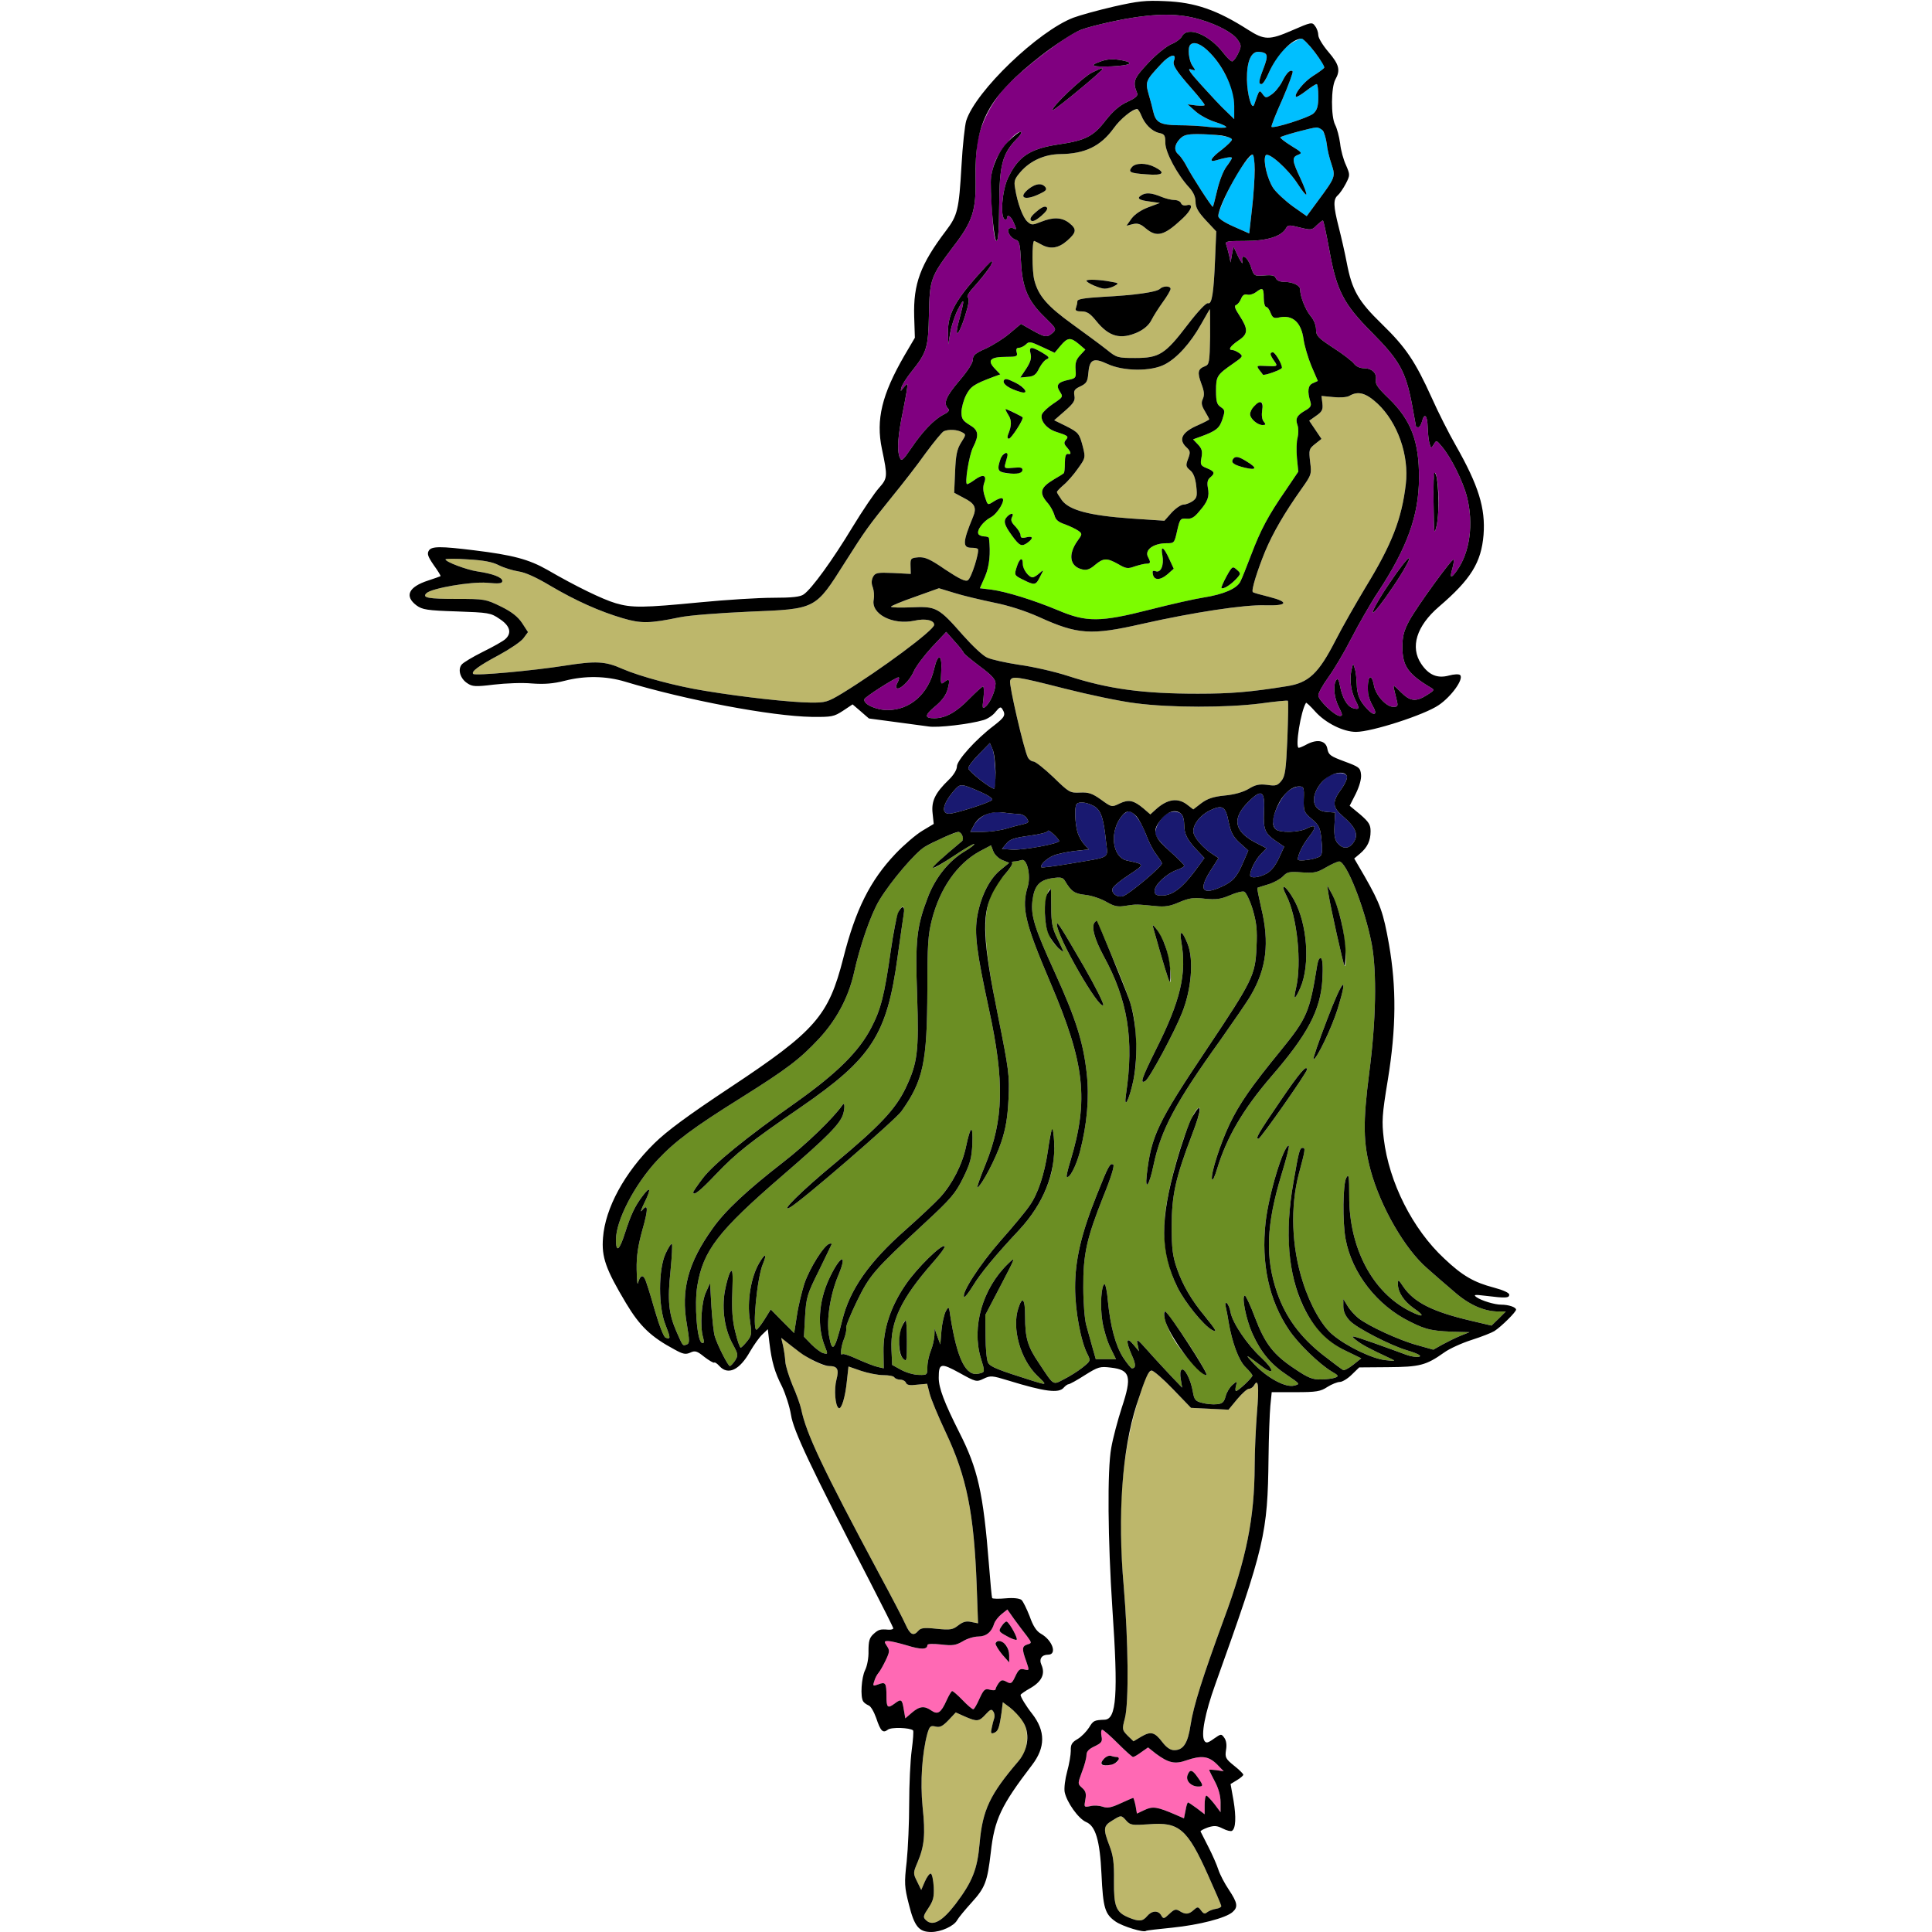<?xml version="1.0" encoding="utf-8"?>
<!-- Generator: Adobe Illustrator 21.0.0, SVG Export Plug-In . SVG Version: 6.00 Build 0)  -->
<svg version="1.1" baseProfile="tiny"
	 id="svg78" inkscape:version="0.92.2 5c3e80d, 2017-08-06" sodipodi:docname="44 #31872.svg" xmlns:cc="http://creativecommons.org/ns#" xmlns:dc="http://purl.org/dc/elements/1.1/" xmlns:inkscape="http://www.inkscape.org/namespaces/inkscape" xmlns:rdf="http://www.w3.org/1999/02/22-rdf-syntax-ns#" xmlns:sodipodi="http://sodipodi.sourceforge.net/DTD/sodipodi-0.dtd" xmlns:svg="http://www.w3.org/2000/svg"
	 xmlns="http://www.w3.org/2000/svg" xmlns:xlink="http://www.w3.org/1999/xlink" x="0px" y="0px" viewBox="0 0 850 850"
	 xml:space="preserve">
<sodipodi:namedview  bordercolor="#666666" borderopacity="1" gridtolerance="10" guidetolerance="10" id="namedview80" inkscape:current-layer="svg78" inkscape:cx="607.5666" inkscape:cy="451.10544" inkscape:pageopacity="0" inkscape:pageshadow="2" inkscape:window-height="978" inkscape:window-maximized="1" inkscape:window-width="1920" inkscape:window-x="0" inkscape:window-y="1" inkscape:zoom="0.41647059" objecttolerance="10" pagecolor="#ffffff" showgrid="false">
	</sodipodi:namedview>
<g id="g76" transform="translate(0,0) scale(1,1)">
	<path id="path4" fill="none" d="M0,0l251.3,0.1l251.2,0.1L490,3c-6.9,1.5-14.9,3.7-17.8,4.8c-15.4,5.9-42.9,32.2-47.1,45.3
		c-0.6,1.9-1.6,10.9-2.1,20c-1.1,19.1-1.7,21.7-6.8,28.4c-11.3,14.9-14.4,23.4-14,37.7l0.3,9.4l-4.7,8c-9.8,17-12.5,28-9.8,40.9
		c2.6,12.3,2.5,12.9-1.3,17.2c-1.9,2.1-7.2,9.9-11.7,17.3c-8.7,14.4-17.9,27.1-21.4,29.5c-1.5,1.1-5.1,1.5-13.6,1.5
		c-6.3,0-20.7,0.9-32,2c-24.8,2.4-30,2.5-37.1,0.4c-5.8-1.7-17.7-7.5-30.1-14.7c-8.1-4.6-15.1-6.5-32.3-8.6
		c-14.6-1.8-18.6-1.8-19.8,0.1c-0.9,1.4-0.5,2.6,2.1,6.4c1.8,2.5,3.2,4.7,3,4.9c-0.2,0.1-2.6,1-5.4,1.9c-8.7,2.8-10.6,6.9-5.1,11
		c2.5,1.8,4.6,2.2,17.6,2.6c14,0.5,15,0.6,18.9,3.3c4.6,3,5.5,6.2,2.5,8.9c-1,0.9-5.4,3.4-9.9,5.6c-4.4,2.2-8.6,4.7-9.3,5.6
		c-1.8,2.2-0.6,6.2,2.5,8.2c2.2,1.5,3.6,1.6,11.7,0.6c5.1-0.6,12.6-0.9,16.7-0.5c5.5,0.4,9.4,0.1,14.5-1.2
		c8.9-2.3,18.2-2.1,26.5,0.4c26.8,8.1,64.4,15.2,82.1,15.5c8.9,0.1,9.8-0.1,13.8-2.7l4.2-2.8l3.5,3c1.9,1.7,3.6,3.1,3.7,3.2
		c0.1,0,5.2,0.7,11.2,1.5c6.1,0.8,12.8,1.7,14.9,2c4,0.7,18.3-1,24.3-2.8c1.8-0.5,4.2-2.1,5.3-3.6c1.8-2.2,2.3-2.4,3-1.2
		c1.6,2.6,1.1,3.5-3.8,7.3c-7.8,5.9-16.2,15.2-16.2,17.9c0,1.4-1.4,3.8-3.6,5.9c-6,5.8-7.7,9.4-7.1,14.7l0.5,4.7l-5,3
		c-2.7,1.6-8.1,6.2-11.8,10.1c-11.2,11.8-17.6,24.6-23,46c-6.5,25.4-12.1,31.9-50,57c-18.4,12.2-27.6,19-33.1,24.4
		c-13.2,13-21.6,28.5-22.6,41.5c-0.7,8.6,1.2,13.9,10.1,28.8c6.1,10.2,11,14.9,21.5,20.5c3.6,2,4.8,2.2,6.8,1.3c2.1-1,3-0.7,6.2,1.9
		c2.1,1.6,4,2.7,4.3,2.5c0.3-0.3,1.3,0.4,2.3,1.5c3.8,4.2,8.9,1.8,13.5-6.4c1.7-2.9,4.1-6.3,5.4-7.5l2.4-2.3l0.7,5.9
		c1,8.3,2.3,13,5.6,19.4c1.5,3.2,3.3,8.7,3.9,12.4c1.1,7,8.5,22.7,34.6,73.1c5.7,11.1,10.4,20.4,10.4,20.8c0,0.4-1,0.7-2.2,0.6
		c-3.6-0.3-4.3-0.1-6.6,2c-1.7,1.6-2.1,3.1-2.1,7.4c0.1,3-0.6,6.6-1.5,8.4c-1.6,3.2-2.2,11.8-0.8,13.8c0.4,0.6,1.4,1.3,2.3,1.7
		c1,0.3,2.4,2.8,3.4,5.6c1.9,5.7,2.9,6.8,5.1,5.1c1.4-1.2,9.8-0.9,11.1,0.3c0.3,0.3,0,4.3-0.6,8.8s-1.1,15-1.1,23.3
		s-0.5,19.8-1.1,25.6c-1.1,9.6-1,11.2,1,19c1.4,5.6,2.8,9.1,4.2,10.2c2,1.7-7.4,1.8-201,1.8H0V425V0z"/>
	<path id="path6" fill="none" d="M684.3,0.1L850,0v425v425H676.8c-95.2,0-172.9-0.2-172.7-0.4c0.2-0.2,5.5-0.9,11.6-1.5
		c11.8-1.2,23.6-4.2,26.6-6.9c2.5-2.2,2.1-4.1-1.6-9.7c-1.9-2.8-4-6.8-4.7-9s-2.7-6.7-4.4-10s-3.2-6.3-3.4-6.7
		c-0.2-0.3,1.3-1.1,3.2-1.8c2.9-0.9,4-0.8,6.6,0.5c1.7,0.9,3.5,1.3,4,1c1.7-1,1.9-6.1,0.7-13.3l-1.3-7.3l2.8-1.7
		c1.5-0.9,2.8-2,2.8-2.4s-1.8-2.2-4.1-4c-3.7-3-4-3.6-3.5-6.9c0.4-2.2,0.1-4.2-0.8-5.4c-1.3-1.8-1.4-1.7-4.6,0.5
		c-2.6,1.9-3.4,2-4.1,0.9c-1.6-2.5,0.2-12.1,4.8-24.9c21.8-60.9,23-66.2,23.4-99.6c0.1-9.3,0.5-19.6,0.8-22.9l0.6-6H570
		c9.1,0,11-0.3,14-2.3c1.9-1.2,4.4-2.2,5.5-2.2c1,0,3.4-1.4,5.2-3.2l3.3-3.2l12.7-0.1c13.9-0.1,16.7-0.8,24.6-6.4
		c2.3-1.7,7.8-4.2,12.2-5.6c4.4-1.4,8.9-3.2,10-3.9c3.2-2.1,9.5-8.4,9.5-9.4c0-1.1-3.3-2.2-6.5-2.2c-3,0-8.8-1.8-10.9-3.3
		c-1.5-1.1-0.9-1.2,4-0.6c8.9,1.1,10.4,1,10.4-0.5c0-0.8-2.6-2-6.7-3.1c-8.8-2.3-13.9-5.2-21.9-12.8c-13.9-12.9-24.3-33.5-26.6-52.7
		c-0.9-7.6-0.8-10.3,1.8-26c3.7-22.8,3.8-40.6,0.5-59.5c-2.5-14.1-3.8-17.8-10.7-29.9l-4.6-7.9l2.5-2.1c3.3-2.8,4.7-5.7,4.7-9.9
		c0-2.9-0.8-4.1-4.6-7.4l-4.6-3.8l2.7-5.3c1.6-3.3,2.5-6.5,2.3-8.4c-0.3-3-0.8-3.4-7.3-5.8c-6.2-2.3-7-2.9-7.5-5.5
		c-0.6-3.6-4.2-4.5-8.9-2.1c-1.6,0.9-3.3,1.6-3.7,1.6c-1.7,0,0.9-16.3,3.2-19.8c0.1-0.2,2,1.5,4.1,3.9c4.5,5,12.3,8.9,17.9,8.9
		c6.9,0,30.2-7.5,36.4-11.8c5.6-3.8,11.1-11.5,9.4-13.2c-0.5-0.5-2.7-0.4-4.9,0.2c-5.1,1.4-8.9-0.2-12.2-5.1
		c-5-7.4-2.1-16.7,7.8-25.2c14-12,18.6-19.4,19.6-31.6c0.9-11.7-2.2-21.7-12.2-39.3c-3-5.2-7.8-14.7-10.6-21
		c-7.3-16.1-11.4-22.2-22-32.5c-10.4-10.1-13.1-14.9-15.4-27c-0.8-4.2-2.4-11.2-3.5-15.5c-2.4-9.4-2.5-12.3-0.4-14.1
		c0.8-0.7,2.4-3,3.5-5.1c1.9-3.7,1.9-3.9,0.1-8.1c-1.1-2.3-2.3-6.6-2.6-9.6c-0.4-3-1.4-6.7-2.2-8.2c-1.9-3.7-1.8-16.5,0.1-19.9
		c2.3-4.1,1.7-6.6-3-12.1c-2.5-2.9-4.5-6.2-4.5-7.4s-0.6-3-1.4-4c-1.3-1.9-1.7-1.8-10.2,1.9c-9.9,4.3-12.1,4.3-19.3-0.3
		c-7.5-4.9-17.2-9.3-24.1-11.2C518.7,0.2,523.8,0.1,684.3,0.1z"/>
	<path id="path8" fill="#800080" d="M528.1,8.6c7.8,2.3,14.6,6,16.5,9c1.6,2.3,1.6,2.8,0.1,6c-0.9,1.9-2.1,3.4-2.6,3.4
		c-0.6,0-2.2-1.6-3.7-3.5c-6.3-8.3-15.9-12.2-18.4-7.5c-0.6,1.1-2.7,2.7-4.8,3.5c-2,0.9-6.6,4.5-10,8.2c-6.4,6.8-7,8.2-4.9,13.3
		c0.5,1.1-0.8,2.2-4.3,3.8s-6.3,4.1-9.5,8.1c-5.3,7-8.9,8.9-20.5,10.6c-13,1.9-18.1,5.4-22.6,15c-2.5,5.3-3.4,16.8-1.4,18
		c0.6,0.3,1,0.1,1-0.4c0-2,1.7-1.1,2.8,1.4c1.5,3.2,1.5,3.8,0.2,3c-0.5-0.3-1.5-0.3-2,0c-1.4,0.9,0.5,4.2,2.9,5
		c1.6,0.5,1.9,1.9,2.3,9.8c0.6,11.4,3.1,17.2,10.5,24.3c5,4.9,5.2,5.2,3.5,6.8c-2.5,2.2-3.4,2.1-9.1-1.1l-4.9-2.8l-5,4.2
		c-2.7,2.3-7.5,5.3-10.6,6.7c-4.5,2-5.6,2.9-5.6,4.9c0,1.4-2.3,5-6,9.3c-5.8,6.8-7.1,9.9-4.9,12.1c0.8,0.8,0.3,1.6-2,2.7
		c-4.2,2.2-9.2,7.4-14.2,14.8c-3.6,5.3-4.3,5.9-5,4.2c-1.4-3.4-0.9-9.7,1.5-21.2c1.2-6.1,2.1-11.2,1.8-11.2c-0.3,0-1.1,0.8-1.8,1.7
		c-1.2,1.7-1.3,1.6-0.8-0.3c0.3-1.1,2.3-4.3,4.5-7c6.7-8.4,7.3-10.4,7.6-25.2c0.3-15.4,0.8-16.6,10.7-29.7c8.5-11,10.1-15.9,9.8-30
		c-0.1-6.1,0.3-13.5,0.9-16.5c1.6-8.1,6.3-17.1,12.1-23.5c7.3-8,26.2-22.5,32.9-25.2c3.1-1.3,11.7-3.4,19-4.8
		C508.9,5.8,518.7,5.8,528.1,8.6z M483.8,27.2c-4.8,1.7-3.1,2.3,5.2,2c8.2-0.4,10.4-1.5,4.9-2.6C489.8,25.8,487.1,25.9,483.8,27.2z
		 M480.5,31.9c-4,1.9-18.4,15.6-17.4,16.6c0.5,0.4,21.9-17.2,21.9-18.1C485,29.8,484.9,29.8,480.5,31.9z M449,58
		c-2.6,0-9.7,8.7-11.5,13.9c-1.8,5.7-1.9,7.1-0.9,22.8c0.4,7.3,1.1,11.3,1.8,11.3c0.8,0,1.1-4.9,1.2-15.8c0.1-17.6,1.4-22.5,7.6-29
		C449.1,59.4,449.8,58,449,58z M429,122.5c-9,10.3-12,16.2-11.9,23.4l0.1,5.6l0.9-5.3c0.5-2.9,2-7.4,3.3-10c3-5.7,3.1-4.9,0.7,4.1
		c-2.5,9.1-0.5,8.1,2.5-1.3c1.6-5.2,2-7.6,1.2-8.1c-0.7-0.4,0.6-2.5,3.4-5.5c2.4-2.7,5.2-6.1,6.1-7.7
		C438.5,112.8,435.6,114.9,429,122.5z"/>
	<path id="path10" fill="#00BFFF" d="M572.7,17c1.5,0,10.6,11.7,9.9,12.8c-0.3,0.5-2.5,2.1-4.9,3.6c-4,2.5-8.5,8.1-7.5,9.2
		c0.3,0.2,2.2-0.9,4.4-2.6c2.1-1.6,4.2-3,4.7-3c0.4,0,0.7,2.5,0.7,5.5c0,4.2-0.5,5.9-2.1,7.4c-1.9,1.8-17.6,6.8-18.5,5.9
		c-0.2-0.3,1.9-5.7,4.8-12.1c2.8-6.5,4.8-12,4.5-12.3c-1-1-2.7,0.6-4.7,4.7c-1.1,2.1-3.2,4.6-4.6,5.5c-2.3,1.6-2.6,1.6-3.9-0.2
		c-1.5-2-1.4-2.1-3.7,4.6c-1,2.9-3.1-4.3-3.2-11c-0.1-8.1,1.9-12.6,5.4-12.2c3.8,0.4,4.1,1.4,2,7c-2.3,5.9-2.4,7.2-1,7.2
		c0.6,0,2-2.1,3.1-4.7c2.6-6.2,6.3-11,10.3-13.4C570.1,17.9,572,17,572.7,17z"/>
	<path id="path12" fill="#00BFFF" d="M539.8,34.1c2.5,5.2,3.2,7.9,3.2,12.5v5.8l-3.6-3.5c-2-1.8-6.8-7-10.7-11.3
		c-5.3-5.8-6.5-7.7-4.8-7.1c2.3,0.7,2.3,0.7,0.7-1.6s-2.2-8-0.9-9.2C526.7,16.6,534.7,23.8,539.8,34.1z"/>
	<path id="path14" fill="#00BFFF" d="M516.5,26.7c-0.7,1.9,0.7,4.2,7.9,12.4c3.1,3.5,5.6,6.7,5.6,7.1s-1.7,0.4-3.7,0.2l-3.8-0.5
		L526,49c1.9,1.7,5.8,3.8,8.7,4.7s5,1.9,4.8,2.3c-0.2,0.3-3.4,0.3-7.2-0.1c-3.7-0.5-10-0.8-14-0.8c-7.8-0.1-9.8-1.2-10.9-5.9
		c-0.3-1.5-1.2-4.9-2-7.6c-1.6-5.7-1.4-6.1,5.4-13.4C514.6,24,517.9,23.2,516.5,26.7z"/>
	<path id="path16" fill="#BDB76B" d="M502.1,50.7c1.5,3.9,4.7,7.1,7.9,7.8c2.4,0.5,2.7,1.1,2.7,4.4c0,4.1,5.3,14,10.5,19.6
		c1.9,2.1,2.8,4.2,2.8,6.3c0,2.5,1.1,4.4,4.6,8.2l4.5,4.8l-0.5,11.9c-0.6,15.1-1.4,20.3-3.1,19.7c-0.8-0.3-4.4,3.5-9,9.5
		c-9.9,13-12.5,14.6-23,14.6c-7.7,0-8.2-0.1-12.5-3.6c-2.5-2-9.3-7-15.1-11.2c-11.1-8-15-12.5-16.8-19.3C454,119.5,454,106,455,106
		c0.3,0.1,1.6,0.7,3,1.5c4,2.3,7.6,1.8,11.5-1.6c4.2-3.7,4.3-5.1,0.9-7.8c-3.2-2.5-7-2.7-12.4-0.5c-3.8,1.5-4.2,1.5-6-0.1
		c-2-1.8-4.4-8.2-5.4-14.7c-0.6-3.2-0.2-4.2,2.6-7.4c4.2-4.7,10.4-7.5,17.1-7.6c11-0.1,17.9-3.4,23.7-11.4c1.8-2.5,4.7-5.4,6.4-6.5
		C500.4,47.4,500.9,47.5,502.1,50.7z M498,73.5c-1.8,2.2-0.9,2.7,6.4,3.2c7.3,0.6,8.7-0.6,3.6-3.2C504.3,71.6,499.6,71.6,498,73.5z
		 M452.6,83.1c-4.9,3.9-1.8,5.4,4.8,2.2c2.8-1.3,3.3-1.9,2.5-3C458.3,80.4,455.7,80.7,452.6,83.1z M502,86c-2,1.3-0.9,2.1,4.1,2.7
		l4.2,0.6l-5.1,1.9c-3.2,1.2-6,3.1-7.4,5l-2.2,3.1l2.8-0.7c2.1-0.5,3.4-0.1,5.7,1.9c4.9,4.1,8.1,3.2,16.2-4.4
		c4.1-3.8,4.9-6.7,1.8-5.8c-1.2,0.3-2.2-0.1-2.5-0.9S518,88,516.7,88c-1.4,0-4.1-0.7-6-1.5C506.5,84.8,504.1,84.6,502,86z
		 M460.5,91.2c-0.7-0.7-2.2-0.1-4.5,1.9c-2.3,1.9-3.1,3.2-2.4,3.9c0.7,0.7,2.1,0,4.4-1.9C460.3,93.1,461.2,91.8,460.5,91.2z
		 M478,123.5c0,0.9,5.9,3.5,8,3.5c1.2,0,3.1-0.5,4.3-1.2c2.1-1.1,2-1.3-1.8-1.9C483.9,123,478,122.8,478,123.5z M510.3,127.1
		c-1.4,1.4-11.1,2.8-25,3.5c-8.3,0.5-11.3,1-11.3,1.9c0,0.8-0.3,2-0.6,2.9c-0.5,1.2,0.1,1.6,2.4,1.6c2.4,0,3.8,0.9,6.4,4.1
		c5.7,7.1,10.8,8.5,18.5,5c2.7-1.3,4.8-3.1,5.9-5.3c0.9-1.8,3.2-5.4,5-7.9c1.9-2.6,3.4-5.2,3.4-5.8
		C515,125.7,511.7,125.7,510.3,127.1z"/>
	<path id="path18" fill="#00BFFF" d="M579.1,56.1c2.5-0.1,4,2.3,4.6,7.1c0.2,2.4,1.2,6.4,2.1,9c1.8,5.5,1.8,5.7-5.9,16.1l-5,6.8
		l-6.1-4.3c-3.3-2.4-7.2-6-8.6-8c-2.7-4.1-4.6-12.2-3.4-14.4c1.1-1.9,9.9,5.9,14.2,12.6c1.8,2.8,3.5,4.9,3.7,4.6
		c0.3-0.3-0.9-3.5-2.6-7.2c-3.7-7.8-3.8-9.2-1-10.3c2-0.7,1.7-1.1-3.1-4c-2.9-1.8-5-3.5-4.7-3.7c0.3-0.3,3.6-1.4,7.4-2.4
		C574.4,57,578.2,56.1,579.1,56.1z"/>
	<path id="path20" fill="#00BFFF" d="M526.9,59c8.3,0,15.1,1.1,15.1,2.4c0,0.6-2.1,2.6-4.5,4.5c-4.6,3.4-5.9,5.6-2.7,4.7
		c4.4-1.3,7.2-1.8,7.2-1.1c0,0.3-1.1,2.1-2.4,3.8c-1.4,1.8-3.2,6.5-4.1,10.5c-0.9,3.9-1.8,7.2-1.9,7.2c-0.6,0-9.4-13.7-11.4-17.6
		c-1.1-2.2-2.8-4.6-3.6-5.3c-2.2-1.8-2-4.3,0.4-6.9C520.7,59.4,522.2,59,526.9,59z"/>
	<path id="path22" fill="#00BFFF" d="M551.1,68c1.3,0,1.1,11.4-0.3,24.1l-1.2,10.6l-6.8-3c-4.3-1.9-6.8-3.6-6.8-4.6
		c0-2.9,6.7-16.9,10.5-22C548.5,70.3,550.6,68,551.1,68z"/>
	<path id="path24" fill="#800080" d="M582,97c0.3,0,1.5,5.7,2.8,12.7c3.2,18.1,6.2,24,19,36.8c11.8,11.9,14.6,16.9,17.3,30.8
		c1,5.6,1.9,10.3,1.9,10.4c0,0.2,0.4,0.3,1,0.3c0.5,0,1.2-1.1,1.6-2.5c1-4.1,2.4-2.8,2.5,2.2c0.1,2.7,0.4,5.9,0.8,7.3
		c0.7,2.4,0.7,2.4,1.9,0.5c1.1-1.9,1.2-1.9,3.6,1c4,4.7,9.3,15.4,11,22.1c3,11.8,1.3,24.4-4.4,32.4c-2.7,3.8-3.3,3.5-2-1
		c0.5-1.9,0.8-3.6,0.5-3.8c-0.6-0.7-16.2,20.8-19.5,26.9c-2.4,4.5-3,6.9-3,11.6c0,8.3,2.5,11.9,12.6,17.9c1.6,0.9,1.4,1.2-1.8,3.2
		c-4.9,3.1-7.4,2.8-11.5-1.3c-3.3-3.3-3.5-3.4-2.9-1c0.3,1.4,0.9,3.6,1.2,5c0.5,2.1,0.3,2.5-1.6,2.5c-3.1,0-7.7-5.1-8.5-9.3
		c-1.2-6.5-3.2-3.9-2.6,3.3c0.1,1.4,1.1,4,2.1,5.7c2.3,3.9,0.5,4.6-2.7,1c-3.2-3.4-4.3-6.2-4.4-10.9c-0.1-2.4-0.4-5.4-0.9-6.8
		c-0.7-2.4-0.7-2.3-1.5,1.2c-0.8,4.4-0.1,9.1,2,13.2c1.8,3.4,1.5,4-1.4,3.1c-2.5-0.8-4.6-4.6-5.6-9.9c-0.5-2.6-1-3.4-1.6-2.4
		c-1.5,2.3-1,7.7,1.1,11.8c1.7,3.4,1.8,4,0.5,4c-2.2,0-9.5-6.9-9.5-9.1c0-1,2-4.6,4.4-7.9s7-11,10.1-17.1
		c3.2-6.2,8.4-15.3,11.7-20.3c12.9-19.6,18-33.8,18.1-50.1s-3.5-25.7-13.3-35.2c-4.7-4.5-6-6.3-5.7-8.1c0.6-3-1.7-5.2-5.3-5.2
		c-1.7,0-3.4-0.8-4.3-2c-0.7-1-4.8-4.2-9-6.9c-6.9-4.5-7.7-5.4-7.7-8.2c0-1.8-1-4.3-2.5-6c-2.2-2.7-4.5-8.5-4.5-11.6
		c0-1.7-3.3-3.3-7-3.3c-1.9,0-3.3-0.6-3.7-1.6c-0.4-1.2-1.7-1.5-5.1-1.2c-4.5,0.3-4.5,0.3-5.9-4c-1.5-4.4-4.5-6-3.7-2
		c0.3,1.3-0.5,0.3-1.8-2.2l-2.1-4.5L542,112l-0.6,3.5l-0.6-3c-0.4-1.7-1-3.8-1.3-4.8c-0.7-1.5,0.1-1.7,8.4-1.7
		c9.6,0,15.9-2,17.9-5.6c0.8-1.5,1.5-1.5,6.1-0.3c4.9,1.2,5.3,1.2,7.3-0.9C580.5,98,581.7,97,582,97z M630.7,220.7
		c0.2,14.6,0.3,14.9,1.3,10.8c1-3.8,1.2-14.8,0.4-19.8C631.2,204.5,630.5,208.1,630.7,220.7z M620,245.5c-0.5-0.3-4.5,4.8-8.9,11.4
		c-4.5,6.6-7.6,12.3-7.1,12.6s4.5-4.8,8.9-11.4C617.4,251.5,620.5,245.8,620,245.5z"/>
	<path id="path26" fill="#7CFC00" d="M556,131c0,2.2,0.5,4,1,4c0.6,0,1.5,1.2,2,2.6c0.9,2.3,1.5,2.6,4.1,2c5.7-1.1,9.4,2.3,10.4,9.6
		c0.4,2.9,2,8.3,3.5,11.9l2.8,6.5l-2.2,1c-2.2,0.9-2.5,3.6-1.1,8.1c0.6,1.8,0.1,2.6-2.4,4c-3.6,2.1-4.3,3.5-3.2,6.5
		c0.4,1.3,0.4,3.6,0,5.3c-0.5,1.6-0.6,5.7-0.3,9l0.6,6l-5.4,8c-7.9,11.4-11.2,17.7-15.3,28.5c-2,5.2-4.1,10.6-4.8,11.9
		c-1.6,3.1-7.4,5.6-16.3,7c-3.9,0.6-14.5,3-23.5,5.3c-21.9,5.6-27.9,5.6-40.4,0.3c-10.8-4.5-22.7-8.2-29.4-9.1l-5-0.6l2.3-5.2
		c1.9-4.5,2.5-10.1,1.7-16.9c-0.1-0.4-1-0.7-2-0.7c-1.1,0-2.3-0.5-2.6-1c-1-1.6,2.1-5.7,5.4-7.4c3-1.6,6.7-7.8,5-8.4
		c-0.5-0.2-2.1,0.4-3.5,1.3c-3,1.9-2.8,2-4.2-2.3c-0.7-2.1-0.8-4.1-0.2-5.7c1.3-3.4-0.4-4.1-3.9-1.6c-1.6,1.2-3.2,2.1-3.6,2.1
		c-1.2,0,0.8-12.6,2.6-16.2c2.8-5.5,2.4-7.6-1.6-9.9c-2.9-1.8-3.5-2.7-3.5-5.5c0-1.9,0.9-5.3,2-7.5c2-3.9,3.6-4.9,11.8-8l3.3-1.2
		l-2.5-2.6c-3.4-3.6-1.9-5.1,5-5.1c4.7,0,5.2-0.2,4.7-2c-0.4-1.4,0-2,1-2c0.9,0,2.2-0.7,3.1-1.5c1.3-1.4,2.1-1.2,7,1.1l5.6,2.6
		l2.6-3.1c3.1-3.7,4.4-3.8,8.1-0.7l2.8,2.4l-2.3,2.5c-1.8,1.9-2.2,3.4-2,6.3c0.3,3.6,0.1,3.8-3,4.5c-4.8,1-5.8,2.3-3.9,5.2
		c1.5,2.3,1.4,2.4-2.9,5.3c-2.4,1.6-4.6,3.7-5,4.7c-0.9,2.7,2.1,6.4,6.3,7.7c5.3,1.7,5.6,2,4.2,3.6c-0.9,1.1-0.8,1.8,0.5,3.2
		c1.9,2.2,2.1,3.3,0.4,2.9c-0.9-0.1-1.3,1.2-1.3,4c0,2.3-0.2,4.3-0.5,4.5c-0.3,0.3-2.2,1.5-4.3,2.7c-6.2,3.7-6.7,6-2.5,10.7
		c1,1.2,2.2,3.4,2.7,5c0.5,2.1,1.7,3.1,4.7,4.1c2.1,0.8,4.7,2,5.8,2.8c1.8,1.3,1.8,1.5-0.3,4.4c-4.3,6-3.5,11.3,2,12.6
		c1.9,0.5,3.4,0,5.6-1.9c3.8-3.2,5.3-3.2,10.3-0.4c3.4,2,4.2,2.1,7.2,1c1.9-0.6,4.2-1.2,5.1-1.2c1.9,0,2.1-0.5,0.8-2.9
		c-1.7-3.1,2.3-6.1,8.2-6.1c3.3,0,3.4-0.1,4.6-5.5c1.2-5.2,1.4-5.5,4.1-5.3c2.1,0.2,3.5-0.6,5.6-3.2c3.8-4.3,4.6-6.6,3.8-10.5
		c-0.4-2.2-0.1-3.5,1-4.4c2.3-1.9,2-2.7-1.4-4.1c-2.8-1.1-3-1.6-2.4-4.7c0.5-2.7,0.2-3.9-1.5-5.7l-2.2-2.3l3.3-1.2
		c6.9-2.5,8.3-3.7,9.6-7.6c1.2-3.7,1.2-4.1-0.7-5.4c-1.7-1.1-2.1-2.4-2.1-7.2c0-6.4,0.4-7,7.6-12c4.2-2.9,4.4-3.2,2.7-4.5
		c-1-0.7-2.4-1.4-3.1-1.4c-2.1,0-1-1.7,2.8-4.3c4.2-2.8,4.2-4.9,0.3-10.9c-2-3-2.4-4.3-1.5-4.6c0.7-0.2,1.7-1.5,2.2-2.7
		c0.6-1.6,1.5-2.2,2.7-1.9c1,0.3,2.7-0.2,3.8-1C555.5,126.3,556,126.6,556,131z M453.4,155.6c0.5,1.9,0,3.7-1.9,6.6l-2.6,3.9
		l3.3-0.3c2.6-0.2,3.7-1,5-3.8c1-1.9,2.5-3.7,3.4-4c1.3-0.5,0.9-1.1-2-2.8C453.7,152.3,452.6,152.4,453.4,155.6z M560,155
		c-1.4,0-1.2,1.2,0.6,3.8c1.7,2.4,1.6,2.5-4,2.2c-3.7-0.2-3.9-0.1-2.6,1.7c0.8,1,1.5,1.9,1.6,2.1c0.4,0.7,8.4-2.2,8.4-3
		c0-0.5-0.7-2.2-1.5-3.8C561.6,156.3,560.5,155,560,155z M446.6,168.3c-3.7-1.8-4.5-1.9-5-0.8c-0.5,1.5,2.4,3.5,7.2,4.9
		c1.5,0.5,2.2,0.3,2.2-0.6C451,171,449,169.4,446.6,168.3z M554.6,177c-1.7,0-4.6,3.3-4.6,5.2c0,2,3.2,4.8,5.5,4.8
		c1.4,0,1.5-0.3,0.5-1.5c-0.8-0.9-1-2.9-0.7-5C555.7,178,555.5,177,554.6,177z M443.6,182.5c1.6,2.4,1.5,4.9-0.1,8.7
		c-0.4,1.1-0.3,1.8,0.4,1.8c1,0,6.7-8.8,6-9.4c-0.2-0.2-1.8-1.1-3.6-2C442,179.4,441.7,179.6,443.6,182.5z M442.3,199.3
		c-1.1-0.4-3.5,5.3-3,7.2c0.5,2.2,10,2.6,10.5,0.5c0.2-1.3-0.6-1.5-3.9-1.2c-3.7,0.4-4.1,0.2-3.7-1.4c0.3-1.1,0.7-2.5,0.9-3.3
		C443.3,200.4,443,199.6,442.3,199.3z M542.4,202.1c-0.9,1.5,0.5,2.5,5.4,3.7c5.1,1.2,5.4,0.1,0.8-2.7
		C544.8,200.7,543.4,200.5,542.4,202.1z M443.2,227.2c-1.9,1.9-1.5,3.6,2,8.4c3.4,4.7,4.3,5.1,7.1,3c2.5-1.9,2.1-2.9-0.8-2.2
		c-1.9,0.5-2.5,0.2-2.5-0.9c0-0.9-1.1-2.6-2.3-3.9c-1.7-1.7-2.1-2.8-1.5-4C446.3,225.7,444.9,225.5,443.2,227.2z M511.4,244.3
		c0.8,4.4-0.7,7.9-3,7c-1.2-0.4-1.5-0.1-1.2,1.3c0.5,2.8,3.2,2.8,6.4,0.1l2.8-2.5l-1.9-4.1C512,240.5,510.5,239.7,511.4,244.3z
		 M447.3,249.5c-1.1,3.5-1.1,3.6,2.7,5.5c5.2,2.6,5.7,2.6,7.6-1.3c1.7-3.2,1.6-3.2-0.3-1.5c-1.1,1-2.4,1.8-3,1.8
		c-1.7,0-4.3-3.5-4.3-5.8C450,244.8,448.5,245.6,447.3,249.5z M544.1,250.6c-1.8-1.6-2-1.5-4.5,3c-1.4,2.6-2.4,4.9-2.2,5.1
		c0.7,0.7,3.9-1.3,6.4-3.9C546,252.4,546,252.3,544.1,250.6z"/>
	<path id="path28" fill="#BDB76B" d="M532.3,136c0.1,0,0.1,5.5,0.1,12.2c-0.2,11.2-0.4,12.2-2.2,12.9c-3.2,1.2-3.5,2.7-1.7,7.6
		c1.3,3.4,1.5,5,0.7,6.8c-0.8,1.7-0.6,2.9,0.9,5.4c1,1.7,1.9,3.3,1.9,3.6c0,0.2-2.3,1.4-5,2.6c-7,3-8.7,6.3-5,9.7
		c1.7,1.6,1.8,2.2,0.7,5.1c-1.1,2.9-1,3.4,0.9,5c1.4,1.1,2.3,3.3,2.7,6.9c0.5,4.5,0.3,5.3-1.6,6.7c-1.2,0.8-3,1.5-4,1.5
		c-1.1,0-3.4,1.6-5.2,3.5l-3.2,3.6l-15-1c-18-1.3-26.8-3.6-30.1-8c-1.2-1.7-2.2-3.3-2.2-3.6c0-0.4,1.3-1.7,2.9-3.1
		c1.6-1.3,4.5-4.6,6.3-7.2c3.3-4.6,3.4-4.8,2.3-9.3c-1.6-6.2-1.9-6.6-7.6-9.5l-5.1-2.5l4.7-4.1c3.9-3.4,4.6-4.6,4.2-6.7
		c-0.4-2.2,0-2.9,2.6-4.1c2.7-1.3,3.2-2.1,3.5-5.7c0.5-6.2,2.2-7.1,8.4-4.2c7,3.3,19.3,3.4,25.3,0.2c5.4-2.8,11.3-9.4,15.9-17.6
		C530.5,139,532.2,136,532.3,136z"/>
	<path id="path30" fill="#BDB76B" d="M606.1,177.6c8.8,8.3,13.9,22.7,12.4,35.4c-1.8,15.3-6.1,26.4-17.6,45.2
		c-4.2,7-10.3,17.6-13.4,23.7c-7.4,14.4-11.7,18.5-21.3,20c-16.2,2.6-24.7,3.3-39.2,3.3c-24,0-39.2-2-57.1-7.8
		c-5.8-1.9-15.5-4.1-21.4-4.9c-5.9-0.9-12.3-2.3-14.2-3.2c-1.9-0.8-6.6-5.3-10.6-9.8c-10.8-12.3-11.8-12.8-22.7-12.3
		c-4.9,0.2-9,0.1-9-0.3c0-0.3,4.7-2.3,10.5-4.3l10.6-3.8l6.9,2.1c3.8,1.2,11.5,3,17.2,4.2c6.6,1.3,13.7,3.6,19.8,6.3
		c17.1,7.8,23,8.2,45.4,3.1c22.6-5.1,45-8.5,54.1-8.2c10,0.3,10.9-1.4,1.9-3.7c-3.7-0.9-6.9-1.8-7.2-2.1c-0.8-0.7,1.9-9.3,5.4-17.9
		c3.5-8.3,8.5-16.9,16-27.5c4.4-6.2,4.5-6.5,3.8-11.9c-0.6-5.3-0.5-5.7,2.1-7.8l2.9-2.3l-2.7-4l-2.7-4l3.1-2.2
		c2.6-1.8,3-2.7,2.7-5.4l-0.4-3.3l5.2,0.5c2.9,0.3,5.9,0.1,7-0.5C597.5,171.9,600.9,172.8,606.1,177.6z"/>
	<path id="path32" fill="#BDB76B" d="M423.1,190.1c2,1,2,1.1-0.3,4.7c-1.8,2.9-2.3,5.5-2.6,12.8l-0.4,9.2l4.1,2.2
		c5,2.5,5.9,4.3,4.2,8.4c-4.6,11.1-4.7,13.6-0.7,13.6c1.3,0,2.5,0.2,2.8,0.5c0.9,0.9-2.8,12.9-4.4,13.8c-1,0.7-3.7-0.6-9.9-4.7
		c-6.8-4.7-9-5.6-11.9-5.4c-3.3,0.3-3.5,0.5-3.4,3.8l0.1,3.5l-7.8-0.4c-6.9-0.3-7.8-0.1-8.8,1.7c-0.7,1.4-0.8,2.9-0.1,4.6
		c0.5,1.4,0.7,3.8,0.4,5.4c-1.3,6.3,8.3,11.3,17.8,9.3c4.8-1.1,8.8-0.3,8.8,1.8c0,2.3-23.3,19.6-40.4,30.1
		c-6.5,3.9-7.4,4.2-14.2,4.1c-8.5-0.1-28.9-2.3-45.9-5.1c-12.8-2-29-6.4-36.6-9.7c-7.6-3.4-11.7-3.6-25.6-1.4
		c-14,2.2-39.2,4.5-40.1,3.6c-1-1,2.3-3.5,11.3-8.3c4.8-2.6,9.7-5.9,10.8-7.4l2-2.7l-2.6-4c-1.9-2.8-4.5-4.9-9.4-7.3
		c-6.6-3.2-7.1-3.3-19.5-3.3s-15.2-0.5-13.2-2.5c2.2-2.2,19.7-5.2,26.7-4.6c5.4,0.5,6.7,0.3,6.7-0.8c0-1.6-4.2-3.2-11-4.2
		c-4.7-0.7-14-4.2-14-5.3c0-0.3,4.4-0.4,9.7,0c7.1,0.4,10.9,1.1,13.8,2.6c2.2,1.1,6.1,2.3,8.6,2.7c3,0.4,8,2.7,14,6.3
		c11.2,6.6,21.7,11.3,31.9,14.3c8.1,2.4,11.9,2.3,25-0.4c4.3-0.9,17.4-1.9,30.8-2.5c29.4-1.2,28.8-0.9,41.9-21.6
		c9-14.2,10.3-16,20.8-29c4.5-5.5,11.2-14.1,14.8-19.2c3.7-5,7.3-9.4,8-9.6C417.4,188.8,421.1,189,423.1,190.1z"/>
	<path id="path34" fill="#800080" d="M416.3,278l3.8,4.3c2.1,2.3,3.8,4.5,3.9,4.9c0,0.4,3.2,3,7,5.9c5.3,3.9,7,5.8,7,7.6
		c0,3.1-2.3,8.4-4.3,10.1c-1.5,1.3-1.6,0.9-1-3.7c0.3-2.8,0.2-5.1-0.2-5.1s-3.1,2.5-6.1,5.5c-5.6,5.8-10.4,8.5-15.3,8.5
		c-4.5,0-4.4-1.3,0.4-5.3c2.9-2.4,4.8-5,5.4-7.4c1.2-4.3,0.8-5.1-1.5-3.2c-1.5,1.2-1.6,0.8-1.3-4.6c0.5-7.7-1.4-8.5-3.1-1.3
		c-2.5,11.1-10.6,18.2-20.5,18.2c-5.2,0-10.9-2.7-10.2-4.8c0.4-1.1,13.6-9.5,15-9.6c0.4,0,0.3,0.9-0.3,2.1c-0.7,1.1-0.9,2.3-0.6,2.6
		c1.2,1.2,5.8-3.1,7.5-7.1c1-2.3,4.7-7.2,8.1-10.9L416.3,278z"/>
	<path id="path36" fill="#BDB76B" d="M468.2,302.9c10.6,2.7,24.8,5.7,31.5,6.5c15.4,2,39.8,2,54.9,0.1c6.4-0.9,11.8-1.4,12-1.2
		c0.3,0.2,0.1,7.7-0.2,16.6c-0.6,13.8-1,16.6-2.6,18.6c-1.7,2.1-2.5,2.4-6.3,1.8c-3.5-0.4-5.1-0.1-8.2,1.8
		c-2.4,1.4-6.2,2.5-10.5,2.9c-5.1,0.5-7.6,1.4-10.3,3.4l-3.5,2.7l-2.6-2c-4.2-3.3-8.9-2.6-14.1,2.2l-2.2,2l-3-2.6
		c-4.3-3.6-6.5-4.1-10.5-2.2c-3.5,1.7-3.5,1.7-8.2-1.7c-3.8-2.7-5.4-3.3-9.3-3.1c-4.4,0.2-4.8-0.1-11.7-6.8c-4-3.8-7.9-6.9-8.8-6.9
		c-0.8,0-1.9-0.8-2.4-1.8c-1.7-3.3-8.4-32.2-7.8-33.7C445.2,297.3,447,297.5,468.2,302.9z"/>
	<path id="path38" fill="#191970" d="M435.5,326.9l1.2,2.8c1.2,2.8,1.8,17.3,0.7,17.3c-1.6,0-11.4-7.7-11.4-9c0-0.8,2.1-3.6,4.8-6.3
		L435.5,326.9z"/>
	<path id="path40" fill="#191970" d="M592.6,341.5c0.3,0.8-0.8,3.4-2.5,5.7c-4.1,5.6-4,7.9,0.8,12c5.5,4.7,6.9,8,4.7,11.3
		c-2,3-4.6,3.2-7,0.6c-1.3-1.5-1.7-3.3-1.5-7.8l0.3-5.8l-3.8-0.3c-6.2-0.5-7.4-6.4-2.5-12.6c1.2-1.5,3.1-3.2,4.3-3.6
		C588.7,339.6,592,339.9,592.6,341.5z"/>
	<path id="path42" fill="#191970" d="M431.8,348.6c3,1.3,5.1,2.8,4.7,3.3c-0.6,1.1-16.3,6.1-18.9,6.1c-3.9,0-2.7-4.8,2.7-10.8
		C422.6,344.7,423.2,344.8,431.8,348.6z"/>
	<path id="path44" fill="#191970" d="M571.5,346c2.1,0,2.3,0.4,2.1,5.6c-0.1,5.3,0.1,5.8,3.5,8.7c3.3,2.8,3.8,3.9,4.3,9.3
		c0.5,4.4,0.3,6.4-0.6,7.1c-1.8,1.4-9.8,2.5-9.8,1.4c0-2.1,2.2-6.6,5-10.1c3.4-4.3,3-5.6-1.1-3.5c-3.4,1.8-12,2-13.7,0.3
		c-0.7-0.7-1.2-2.2-1.2-3.4c0-3.4,3.8-11.1,6.7-13.3C568.1,346.9,570.3,346,571.5,346z"/>
	<path id="path46" fill="#191970" d="M556.1,357.2c-0.3,8.2,0.3,9.6,6.7,13.8l2.2,1.5l-2.4,5.2c-1.6,3.4-3.5,5.7-5.5,6.7
		c-3.3,1.8-7.1,2.1-7.1,0.7c0-2.2,2.3-6.8,4.6-9.2l2.6-2.7l-5.4-2.8c-8.9-4.9-9.8-10.4-2.6-17.6
		C555.1,346.9,556.6,347.8,556.1,357.2z"/>
	<path id="path48" fill="#191970" d="M481,354.5c3.3,1.7,4.5,5.1,5.6,15.7c0.8,7.8,2.7,6.6-16,9.8c-6.5,1.1-12.1,1.8-12.4,1.6
		c-0.9-0.9,2.2-3.9,5.3-5.2c1.7-0.7,5.9-1.6,9.3-2l6.3-0.7l-2.1-2.2c-1.1-1.2-2.5-3.7-3-5.6c-1.1-3.9-1.3-11.2-0.3-12.2
		C474.8,352.6,477.9,352.9,481,354.5z"/>
	<path id="path50" fill="#191970" d="M540.5,361.4c1,4.8,1.9,6.6,4.9,9.4l3.8,3.4l-2.2,5.1c-2.8,6.6-4.5,8.5-9.5,10.8
		c-8.5,3.9-10.3,1.5-5.1-6.8l3.7-5.8l-2.3-1.5c-4.7-3-8.8-7.8-8.8-10.3c0-3.1,3-7,7.2-9.1C537.8,353.9,539.2,354.7,540.5,361.4z"/>
	<path id="path52" fill="#191970" d="M441.5,357.5c2.8,0.4,5.9,0.6,7.1,0.7c1.1,0,2.6,0.9,3.2,1.9c1,1.6,0.8,1.9-1.6,2.5
		c-1.5,0.3-4.9,1.2-7.6,2s-7.4,1.4-10.3,1.4h-5.4l1.5-2.8c0.8-1.6,3-3.7,4.8-4.6C435.6,357.4,437.8,357.1,441.5,357.5z"/>
	<path id="path54" fill="#191970" d="M496.6,357c2.2,0,5.3,4.1,7.5,9.9c1.1,3.1,3.1,7,4.4,8.7c1.3,1.8,2.6,3.6,2.7,4.2
		c0.4,1.2-14.6,13.8-17.2,14.5s-5.3-1.4-4.5-3.5c0.4-0.9,3.6-3.6,7.2-5.9c7.1-4.7,7.1-4.6-0.9-6.3c-6.7-1.5-7.8-13.2-2-19.9
		C494.6,357.8,495.9,357,496.6,357z"/>
	<path id="path56" fill="#191970" d="M519.8,358.2c0.7,0.7,1.2,2.7,1.2,4.6c0,4.1,1.3,6.7,5.6,11.2l3.3,3.5l-4.4,6
		c-5.4,7.2-9.8,10.5-14.2,10.5c-2.7,0-3.3-0.4-3.3-2.1c0-2.6,5-7.4,9.6-9.1c1.9-0.6,3.4-1.5,3.4-1.9s-2.7-3.2-6-6.1
		c-3.4-2.9-6.3-6.3-6.6-7.6c-0.6-2.3,1.6-6.7,4.5-8.9C515,356.7,518.3,356.7,519.8,358.2z"/>
	<path id="path58" fill="#191970" d="M463.5,367c1.4,1.3,2.5,2.7,2.5,3c0,1.2-16.3,4.2-20.9,3.8l-4.3-0.3l1.9-2.3
		c1.5-1.9,3.4-2.6,10.1-3.5c4.5-0.6,8.2-1.5,8.2-2.1C461,365.1,462.1,365.7,463.5,367z"/>
	<path id="path60" fill="#6B8E23" d="M421.6,366c1.5,0,2.8,3.1,1.7,4c-15.6,13.1-16.9,15.4-3.7,6.6c4.7-3.2,8.8-5.5,9-5.3
		c0.3,0.3-1.5,1.6-3.9,3.1c-7.1,4.1-13.2,11.7-16.5,20.4c-4.9,12.8-5.6,18.8-4.7,43.2c0.8,24.9,0.2,29.6-5.1,40.8
		c-4.5,9.3-11.4,16.6-31.2,33.1c-14.3,11.8-24.6,22-19.6,19.3c4.8-2.6,46.2-38.4,49-42.3c9.6-13.5,11.3-21.5,11.4-53.5
		c0-19.6,0.3-24.2,2-30.8c3.5-13.7,11.1-24.6,20.9-30l5.1-2.7l1,2.6c0.5,1.4,2.3,3.2,4,3.9l3,1.2l-3.9,3.2
		c-4.7,3.8-8.5,11.3-10.1,20c-1.4,7.8-0.4,15.8,5.1,41.2c6.9,31.8,6.5,48.6-1.6,68.5c-2.4,5.8-3.9,10.3-3.5,10
		c2.1-1.3,8.1-12.8,10.5-20c2-6,2.8-10.8,3.2-19c0.5-10.3,0.2-12.6-4.7-37c-8-39.5-7.4-50.3,3.4-62.2c1.9-2.2,3.3-4.3,2.9-4.7
		c-0.3-0.3,0.1-0.6,1-0.6c0.8,0,2.2-0.3,3.1-0.6c2.4-0.9,4.2,6.6,2.8,11.5c-2.9,9.4-1.4,15.8,10,42.6c15.1,35.4,16.9,51.3,8.7,78.4
		c-1.1,3.5-1.8,6.6-1.6,6.8c1.1,1.1,4.1-4.5,5.8-10.9c3.2-12.4,4.2-23.8,3-34.7c-1.5-13.6-4.8-24-14-44.2
		c-8.9-19.5-10.6-24.9-9.9-31.4c0.8-6.7,2.9-9.2,8.5-10.1c3.9-0.6,4.9-0.4,5.8,1.1c2.8,4.7,4.2,5.7,9,6.2c2.8,0.3,6.9,1.7,9.3,3.1
		c3.5,2,5,2.3,8.5,1.7c4.6-0.7,4.6-0.7,12.8,0.1c4.5,0.5,6.7,0.1,10.8-1.7c4.3-1.8,6.2-2.1,11.2-1.5c4.9,0.5,7,0.2,11-1.5
		c2.7-1.2,5.5-1.9,6.3-1.6s2.5,3.8,3.7,7.7c1.7,5.8,2.1,8.9,1.7,16.8c-0.5,12.2-1.7,14.6-21.9,44.8c-21.7,32.4-24.4,38.1-26.4,55.4
		c-0.8,7.3,1.2,4.4,3-4.4c3.3-15.5,9.5-27.3,29.4-55c5.9-8.4,12-17.2,13.4-19.7c6.9-11.8,8.3-23.1,4.6-38.4
		c-1.1-4.8-1.9-8.8-1.7-8.9s2.3-0.8,4.7-1.5s5.3-2.3,6.5-3.5c1.9-2,2.8-2.2,8.3-1.8c5.4,0.4,6.8,0.1,10.7-2.2
		c2.4-1.4,5.1-2.6,5.8-2.6c3.2,0,11.3,20.7,14.3,36.3c2.3,12.4,1.9,33.8-1.1,56.7c-2.8,21.8-2.7,30.8,0.7,43.2
		c4.4,15.9,15,34.3,24.7,42.7c3.1,2.8,8.6,7.5,12.1,10.5c6.5,5.7,13.1,8.6,19.5,8.6h3.1l-3.1,3.1l-3.2,3.1l-9.3-2.2
		c-16.6-3.9-24.8-8-29.5-14.9c-2.1-3.2-2.4-3.3-2.4-1.3c0,3.7,2.6,7.6,6.9,10.7c5.3,3.6,4.5,4.4-1.5,1.4
		c-16.5-8.2-26.9-27.8-26.8-50.7c0-8.9-0.2-10-1.3-8c-1.5,2.8-1.7,19.3-0.3,26.9c2.8,15.1,13.9,29.3,28.4,36.4
		c7.3,3.7,10.1,4.2,22.1,4.5l4,0.1l-4,1.6c-2.2,0.9-5.8,2.7-8,3.9l-3.9,2.2l-7.1-2c-7.8-2.1-21.5-8.4-25.9-11.9
		c-1.5-1.2-3.7-3.6-4.7-5.3l-1.9-3.1v3.2c0,2.2,0.9,4.3,2.8,6.3c2.9,3.2,18.1,11,25.3,13.1c2.4,0.7,4.8,1.6,5.4,2.1
		c1.3,1.2-2.9,1-6.2-0.3c-1.5-0.6-7.7-2.8-13.8-5c-10-3.5-10.7-3.6-8.1-1.5s5.3,3.6,15.6,8.4c2.2,1,1.8,1.1-2.5,0.6
		c-5.7-0.6-17-6-23.1-11.1c-4.7-3.8-10-13.1-13.2-23.3c-5-15.4-5.6-33.2-1.7-47.8c2.8-10.4,2.9-11.2,1.6-11.2s-1.7,1.5-4.1,15.5
		c-6.3,36,2.4,63.8,23.1,73.8l6.8,3.3l-3.5,2.8c-1.9,1.5-3.9,2.6-4.4,2.4s-4.5-3.2-9-6.7c-10-7.9-16.3-16.5-20.1-27.3
		c-5.4-15.6-4.8-30.1,2-52.4c2.1-6.8,3.5-12.4,3.1-12.4c-2.3,0-8.8,21.3-10.2,33.8c-2,18.1,1.5,34.3,10.3,47.3
		c4,6,13.3,15,18.8,18.3c3,1.7,3.2,2.1,1.5,2.7c-1,0.4-3.9,0.8-6.3,0.8c-3.5,0.1-5.6-0.7-11.2-4.5c-9.6-6.3-13.3-11.1-17.7-22.6
		c-2-5.4-4.1-9.8-4.5-9.8c-1.6,0,0.5,10.5,3.3,16.7c3.8,8.4,8.2,13.6,15.3,18.3c5.7,3.9,5.8,3.9,3.1,4.6c-3.8,1-11.7-3.3-17.5-9.3
		c-4.6-4.9-4.2-4.8,2.8,0.5c6.1,4.7,6.2,2.1,0.2-3.5c-6.2-5.7-12.6-15.2-13.5-19.9c-0.3-1.9-1.1-3.7-1.7-4.1
		c-0.6-0.4-0.8,0.3-0.4,1.8c0.3,1.3,0.9,4.2,1.2,6.4c1.6,9.3,4.5,17.1,7.5,20c1.6,1.6,3,3.2,3,3.7c0,0.9-6.1,6.7-7.2,6.8
		c-0.3,0-0.4-1,0-2.3c0.5-2.2,0.5-2.2-1.7-0.3c-1.2,1.1-2.5,3.3-2.9,5c-0.7,2.5-1.4,3.2-3.9,3.4c-1.7,0.2-4.6-0.1-6.4-0.6
		c-2.9-0.7-3.5-1.3-4.1-4.9c-0.9-5.3-3.6-10.6-4.9-9.7c-0.7,0.4-0.8,2.1-0.4,4.3l0.6,3.6l-4.8-5c-2.6-2.8-7.2-7.7-10.1-11
		c-4.9-5.5-5.3-5.8-4.7-3l0.6,3l-2.5-3c-3.1-3.7-3.4-1.6-0.7,4.6c1.9,4.1,1.9,5.9,0.1,5.9c-0.4,0-2.2-2.2-3.9-4.8
		c-3.3-5.2-5.6-13.7-6.7-25c-0.3-3.9-1-7.2-1.4-7.2c-1.5,0-2.1,9.6-1,16.4c0.6,3.7,2.2,9,3.6,11.7l2.4,4.9h-4.4h-4.5l-1.5-5.3
		c-0.8-2.8-2-7.2-2.7-9.7s-1.3-9.9-1.3-16.5c-0.1-14.7,1.5-21.7,8.8-40.1c3.4-8.3,5-13.6,4.4-14c-1.4-0.9-2.1,0.3-7.3,13.4
		c-6.8,17-9.5,28.4-9.5,40.6c0,10.3,2.5,23.8,5.5,29.5c1.4,2.8,1.3,2.9-2.3,5.8c-2,1.6-5.7,3.9-8.1,5.1c-5,2.6-4.3,3.1-11.1-7.2
		c-4.9-7.2-6-11-6-20.4c0-7.9-1.2-9.2-3-3.6c-2.9,8.8,0.9,22.4,8.3,29.6c4.5,4.3,4.5,4.3-2,2.3c-15.2-4.8-18.6-6.1-19.6-8
		c-0.6-1.1-1.1-6.3-1.1-11.5l-0.1-9.5l6.8-13c6.6-12.6,6.7-12.9,3.2-9.5c-11.2,10.8-16.1,27.8-12,41.4c1.9,6.3,1.9,6.3-0.7,6.9
		c-5.8,1.6-9.7-6.2-12.7-25.3c-0.6-4.4-0.7-4.4-2-2.1c-0.7,1.3-1.6,5.1-1.9,8.5l-0.5,6.1l-1.3-3.5l-1.2-3.5l-0.1,3.1
		c-0.1,1.7-0.8,4.8-1.6,6.7c-0.8,2-1.5,5.2-1.5,7.2c0,3.4-0.1,3.5-3.7,3.4c-2.1,0-5.6-1-7.8-2.2l-4-2.2l-0.3-6.9
		c-0.5-12.2,4.3-22.3,18-37.9c3.3-3.7,5.8-7.1,5.4-7.4c-1.2-1.2-12.2,9.6-17.1,16.8c-6.7,9.7-10,19.9-9.8,29.6l0.1,7.3l-2.6-0.6
		c-1.5-0.3-5.5-1.9-8.9-3.4c-3.4-1.6-6.4-2.6-6.7-2.2c-1.1,1.1-0.6-3.6,0.8-6.9c0.7-1.9,1.1-4,0.9-4.6c-0.3-0.7,1.9-6,4.7-11.8
		c5.7-11.6,7.3-13.5,29.7-34.3c11.7-10.8,13.7-13.2,17-19.9c3.2-6.5,3.8-8.8,4.1-15.2c0.3-8.6-0.8-8-2.8,1.4
		c-1.6,7.8-6.1,16.5-11.3,22.2c-2.3,2.5-9.2,9-15.3,14.4c-16,14.1-24.5,26.2-27.8,39.6c-3.4,13.7-4.5,14.9-5.9,6.8
		c-1.2-6.8,0.6-18.1,4.2-26.6c4.3-10.3,0.5-8.4-4.3,2.1c-4.5,9.9-5.1,20.8-1.7,29.3c1.4,3.6,1.4,3.6-0.8,3c-1-0.3-3.3-2-5.1-3.8
		l-3.3-3.4l0.5-8.9c0.5-8.3,0.9-9.8,5.9-19.8c2.9-6,5.5-11.3,5.7-11.8c0.3-0.5-0.2-0.6-0.9-0.4c-2.5,0.8-8.7,10.8-11,17.5
		c-1.1,3.5-2.7,9.9-3.3,14.1l-1.2,7.7l-5.2-5.2l-5.1-5.2l-2.8,4.5c-1.5,2.4-3.1,4.4-3.5,4.4c-1.9,0,0.3-22.9,2.8-28.8
		c2-4.8,1.1-5.1-1.6-0.5c-3.6,6.1-5.4,16.9-4.1,24.9c0.9,6.2,0.9,6.9-1.2,9.5c-1.2,1.5-2.5,2.8-2.8,2.8c-0.4,0.1-1.5-3.1-2.4-6.9
		c-1.3-5.1-1.6-9.9-1.3-17.6c0.3-8.4,0.1-10.2-0.8-8.9c-0.7,0.9-1.8,4.8-2.5,8.5c-1.4,8.2-0.1,17.1,3.7,23.8
		c2.2,4.1,2.2,4.5,0.8,6.8c-0.9,1.3-1.9,2.4-2.3,2.4c-0.8,0-5.5-9.3-6.6-13c-0.5-1.4-1.1-7.2-1.5-13l-0.6-10.5l-1.8,4
		c-2,4.3-2.7,15-1.3,19.8c0.6,2.2,0.5,2.8-0.5,2.5c-2.1-0.7-3.4-16.9-2-25.2c2.6-15.5,9.2-24,37.2-48.2c20.3-17.5,25.7-23,27-27.4
		c0.8-2.9,0.6-5.3-0.3-3.9c-4,5.8-16,17.4-26.1,25.2c-16.1,12.5-25.6,21.4-31.1,29.2c-10.8,15.1-14,27-11.3,42.2
		c1.2,7.2,1.2,8.3,0,8.8c-1.9,0.7-1.7,0.9-4.6-5.7c-3.4-7.8-4-13.5-2.6-26.7c0.6-6.2,0.9-11.5,0.6-11.8s-1.6,1.6-2.8,4.3
		c-3.2,7-3.2,23.4,0,31.3c2.3,5.9,2.3,6.5,0,5.6c-0.8-0.3-2.8-5.4-4.8-12.3c-1.8-6.4-3.7-12.5-4.3-13.6c-1-2-2.2-1.2-3,1.9
		c-0.3,1.1-0.5-1.6-0.6-6c-0.1-5.9,0.6-10.4,2.5-17.3c2.7-9.4,2.6-12.1-0.2-8.6c-0.8,1-0.3-0.5,1.1-3.4c3.1-6.3,2.7-7.7-0.8-3
		c-3.4,4.5-5.1,8.1-7.8,16.5c-2.4,7.5-3.9,8.6-3.9,2.7c0-8.5,8.2-24.3,18.3-35.1c7.7-8.2,15.6-14.1,36.7-27.3
		c20.4-12.8,25.9-17,34.4-26.1c7.6-8.2,12.8-18,15.2-28.4c2.8-12.7,7.6-26.4,11.3-32.5c5.1-8.4,15.7-20.8,19.9-23.4
		c2-1.1,5.9-3.1,8.7-4.3C418.2,367.1,421,366.1,421.6,366z M565.9,393.9c4.8,9.3,6.9,29.7,4.3,40.8c-1.3,5.5-0.6,5.5,1.9-0.1
		c4.4-10.1,3.1-28.3-2.9-38.9C565.7,389.5,562.9,388,565.9,393.9z M585.9,393.1l-2-3.6l0.6,4c0.9,5.8,6.5,30.8,7,31.4
		c1.4,1.3,0.2-13.6-1.6-20.4C588.8,400.2,587,395.1,585.9,393.1z M462.3,391c-1.3,0-2.7,5.7-2.6,10.5c0.1,6.9,2,11.9,5.8,15.5
		c1.5,1.4,2.6,2,2.3,1.5c-0.2-0.6-1.5-3.3-2.8-6c-2-4.1-2.5-6.6-2.5-13.3C462.5,394.7,462.4,391,462.3,391z M397.3,399
		c-1.9,0-3.4,5.4-5.4,19.3c-2.8,19.7-4.4,25.9-8.6,33.9c-5.4,10.4-14.9,19.8-32.4,32.3c-23.1,16.3-37.1,27.8-41.7,33.9
		c-2.3,3-4.2,5.8-4.2,6.1c0,1.9,3.1-0.6,10.1-8c8.8-9.2,14.8-14,36.8-29.1c31.7-21.8,38.3-32,43-66.4c1.2-8.5,2.4-17,2.7-18.8
		C398,400.5,397.8,399,397.3,399z M481.7,405.7c-1.7,1.7-0.3,7.2,3.8,14.8c10.7,19.5,13.5,36.8,9.9,60.9c-1.1,7.3,1.4,2.6,3.2-5.9
		c1.2-5.7,1.5-10.9,1.1-18.5c-0.5-11.7-1.6-15.4-11.2-38C482.1,403.9,482.6,404.8,481.7,405.7z M465,406.7c0,5.4,18.8,38,20.4,35.5
		c0.3-0.6-3.5-8.2-8.5-16.9C466.5,407.4,465,405.1,465,406.7z M508.6,408.5c-1.7-2-1.7-1.9-1,0.5c4,14.2,6.5,22.5,7,22.9
		c1.5,1.4-0.5-12.9-2.4-17C511.1,412.5,509.5,409.6,508.6,408.5z M519.7,414.2c2.5,14.1-0.2,25.9-11.3,47.9c-6.1,12.3-7,15-4.5,13.5
		c1.9-1.2,13-21.9,16.2-30.1c4.1-10.3,5.1-23.1,2.5-30C520.2,409.4,518.8,408.7,519.7,414.2z M581.2,421.6c-0.7-0.4-1.3,0.8-1.7,3.1
		c-3.3,20.6-4.4,23.2-16.2,37.7c-13,15.9-18,23.2-22.3,32.1c-4.2,8.9-8.3,21.7-7.8,24.3c0.3,0.9,1.2-1,2.2-4.3
		c4.2-14,11.5-26.5,24-41c16-18.5,21.6-29.1,22.4-42.6C582.1,425.3,581.9,422,581.2,421.6z M583.9,448.5c-3.7,9.6-6.4,17.5-6,17.5
		c1.4,0,8-13.8,10.6-22.1C593.5,427.7,590.7,430.6,583.9,448.5z M563.5,484.1c-10.1,14.8-11.3,16.9-9.8,16.9
		c0.9,0,21.3-29.1,21.3-30.4C575,468.2,571.8,471.9,563.5,484.1z M527.9,487.5c-3.3-2.1-14.6,33.6-15.5,49
		c-0.7,11,1.1,20.4,5.6,29.8c3.3,6.7,11.5,16.8,15.2,18.8c2.6,1.4,1.9,0.2-3.2-6.1c-5.9-7.1-9.7-13.7-12.2-20.9
		c-1.9-5.5-2.3-8.7-2.3-18.6c0-13.7,1.7-21.3,8.9-40.2C526.8,493.1,528.4,487.7,527.9,487.5z M463.8,502.7c-0.4-8.5-1.3-7.3-2.8,3.8
		c-1.5,10.1-4.3,18.7-8,23.9c-1.5,2.3-7.3,9.3-12.9,15.6c-9.1,10.4-17.3,23.1-15.9,24.6c0.3,0.3,2-1.9,3.8-4.8
		c3.3-5.5,9.9-13.5,20.5-24.8c7-7.6,11.7-15.9,14-24.8C463.4,512.4,464,507.1,463.8,502.7z M512.6,577c-1.5,0,0.3,6.1,3.6,11.9
		c3.4,5.9,12.6,16.1,14.6,16.1c0.7,0-3-6.3-8-14C517.7,583.3,513.1,577,512.6,577z M398.5,581c-1.2,0-2.9,5.8-2.9,10.2
		c-0.1,3.2,0.5,5.3,1.7,6.5c1.6,1.6,1.7,1.3,1.7-7.5C399,585.1,398.8,581,398.5,581z"/>
	<path id="path62" fill="#BDB76B" d="M343.7,588.6l4.3,3.4c6.8,5.4,13.5,9,16.7,9c3.8,0,4.5,1.4,3.3,6c-1.1,4.2-0.6,11.5,1,12.5
		c1.2,0.7,2.9-4.8,3.6-12l0.7-6.3l5.5,1.9c3,1,7.4,1.9,9.8,1.9s4.6,0.4,4.9,1c0.3,0.5,1.5,1,2.6,1s2.2,0.6,2.5,1.4
		c0.4,1,1.8,1.2,4.9,0.8l4.4-0.4l1.1,4.3c0.6,2.4,3.8,10.1,7.1,17.1c9.2,19.5,12.4,35.4,13.6,67.2l0.6,16.8l-3-0.6
		c-2.2-0.5-3.6-0.1-5.7,1.5c-2.4,1.9-3.5,2.1-9.5,1.5c-5.5-0.6-7-0.4-8.1,0.9c-2.1,2.5-3.6,1.7-5.6-2.8c-1-2.3-6.1-12.1-11.3-21.7
		c-25.3-47.2-32.4-62.3-34.6-73c-0.4-1.9-2.1-6.7-3.8-10.5c-1.6-3.9-3.1-8.6-3.2-10.5s-0.6-5.1-1-7L343.7,588.6z"/>
	<path id="path64" fill="none" d="M414.5,600c0.1,0,3.5,1.8,7.6,4.1c7.2,3.9,7.5,4,10.6,2.5s3.8-1.4,11,0.8
		c15.9,4.9,22.2,5.7,24.3,3.1c0.7-0.8,1.7-1.5,2.1-1.5c0.5,0,3.8-1.8,7.2-4c5.9-3.7,6.7-3.9,11.5-3.3c8.5,1,9.3,3.9,4.7,17.7
		c-1.8,5.6-3.9,13.5-4.6,17.6c-1.8,9.8-1.5,40.5,0.5,70.8c2.6,37.9,1.8,48.6-3.4,48.8c-4.7,0.2-5,0.4-6.9,3.5c-1.1,1.7-3.3,4-5,5
		c-2.6,1.5-3.1,2.5-3,5.2c0,1.7-0.7,5.9-1.6,9.1c-0.9,3.3-1.4,7.3-1.1,9c0.9,4.5,6,11.7,9.4,13.2c4.2,1.7,6.1,8.1,6.8,22.9
		c0.3,6.6,1,13.4,1.5,15.1c1.2,4,7.1,8.2,13,9.3c2.8,0.6-12.3,0.9-40.6,1c-42.2,0-44.8,0-41.7-1.6c1.8-0.9,3.8-2.5,4.3-3.6
		c0.6-1,3.5-4.5,6.4-7.7c5.9-6.5,6.9-9.1,8.4-22c1.6-14.5,4.5-20.6,18.1-38.4c6-7.8,6-15,0.1-22.6c-2.7-3.4-5.1-7.4-5.1-8.3
		c0-0.3,2-1.7,4.5-3.1c4.9-2.9,6.4-6.2,4.7-10.1c-1.2-2.6,0.1-4.5,2.9-4.5c4.1,0,2-6.3-3.1-9.2c-2-1.1-3.5-3.4-5-7.7
		c-1.3-3.3-2.9-6.6-3.6-7.2c-0.9-0.7-3.6-1-6.9-0.7c-3.1,0.3-5.8,0.2-6-0.1c-0.2-0.4-0.8-6.9-1.4-14.6c-2.5-31.8-4.9-42.3-13.1-58.4
		c-8.3-16.3-10.4-23.4-8.4-28.5C413.9,600.7,414.3,600,414.5,600z"/>
	<path id="path66" fill="#BDB76B" d="M506.7,603c0.8,0,5.1,3.7,9.4,8.2l7.9,8.2l8.3,0.4l8.2,0.4l3.8-4.6c2.1-2.5,4.4-4.6,5.2-4.6
		s1.8-0.7,2.3-1.6c1.8-3.2,2.2,0.5,1.2,12.3c-0.5,6.5-1,17-1,23.3c-0.1,23-3.6,40.6-13.6,67.5c-9.3,25.4-13.3,37.9-14.6,46.4
		c-1.2,8.1-3.2,11.1-7.2,11.1c-1.7,0-3.4-1.2-5.1-3.4c-3.5-4.6-5.1-5-9.3-2.6l-3.5,2.1l-2.6-2.5c-2.4-2.5-2.5-2.7-1.2-7.6
		c1.8-6.9,1.5-34.3-0.5-58c-3.3-37.2-0.5-63.7,9.3-90.8C504.6,604.9,505.9,603,506.7,603z"/>
	<path id="path68" fill="#FF69B4" d="M443.2,708.1l3.1,4.4c1.8,2.4,4.2,5.7,5.5,7.3c2.2,3,2.2,3.1,0.2,3.7c-2.4,0.8-2.5,1.9-0.5,7.4
		c1.4,4.1,1.4,4.1-0.8,3.6c-1.9-0.5-2.6,0-4,3c-1.5,3.2-1.9,3.5-3.9,2.4c-1.8-1-2.4-0.8-3.5,0.7c-0.7,1-1.3,2.2-1.3,2.6
		c0,0.5-1.1,0.6-2.5,0.2c-2.2-0.6-2.7-0.1-4.6,4c-1.1,2.5-2.3,4.6-2.7,4.6c-0.5,0-2.6-1.8-4.7-4s-4.2-4-4.6-4c-0.3,0-1.4,1.8-2.4,4
		c-2.5,5.6-3.9,6.5-6.7,4.6c-3.1-2.2-5.2-2-8.6,0.9l-2.9,2.5l-0.7-4c-0.7-4.4-1.1-4.7-4-2.5c-3.1,2.3-3.6,1.8-3.6-3.3
		c0-5.8-0.4-6.4-3.7-5.1c-2.2,0.8-2.4,0.7-1.7-1.3c0.3-1.3,1.2-3,1.9-3.8c0.7-0.8,2.1-3.3,3.2-5.6c1.7-3.6,1.8-4.3,0.5-6.2
		c-1.3-2-1.3-2.2,0.6-2.2c1.1,0,4.8,0.9,8.2,1.9c6.1,1.9,9,1.9,9-0.1c0-0.6,2.2-0.7,6-0.3c5.1,0.6,6.5,0.4,9.6-1.4
		c1.9-1.2,5-2.1,6.8-2.1c3.5,0,5.9-2,7-5.7c0.4-1.2,1.9-3.1,3.3-4.2L443.2,708.1z M440.7,715.4c-1.5,2.2-1.4,2.4,2.2,4.4
		c2.1,1.2,4.1,1.9,4.4,1.6c0.3-0.3-0.4-2.1-1.5-4C443.1,712.9,442.5,712.6,440.7,715.4z M438,723.2c0.1,0.7,1.4,2.9,3,4.8l3,3.4
		v-3.1c0-1.7-0.7-3.9-1.6-4.7C440.5,721.7,438,721.5,438,723.2z"/>
	<path id="path70" fill="#BDB76B" d="M441.2,748.9l3.2,2.4c5.7,4.4,7.8,8.5,7.4,14.5c-0.4,4.1-1.2,6-3.7,9
		c-12.6,14.7-15.8,21.5-17.1,36.1c-1,11.6-3.2,17-10.6,26.8c-5.9,7.7-10.1,10-13.1,7c-1.3-1.2-1.1-1.9,1.2-5.3
		c2.1-3.2,2.5-4.7,2.3-9.3c-0.2-3-0.7-5.6-1.3-5.8c-0.5-0.1-1.7,1.4-2.6,3.5l-1.6,3.7l-1.8-3.7c-1.8-3.6-1.8-3.8,0.2-8.5
		c3-7.1,3.5-12.2,2.2-24.4c-1.1-11.1-0.2-23.6,2.1-32.2c1-3.3,1.4-3.6,3.6-3.1c1.9,0.5,3.1-0.1,5.7-2.8l3.2-3.4l4,1.8
		c5.3,2.3,6.2,2.3,9.1-0.9c2.1-2.3,2.7-2.5,3.4-1.3c0.6,0.8,0.7,2.2,0.4,3c-0.3,0.8-0.8,2.7-1.1,4.3c-0.5,2.2-0.3,2.6,1,2.1
		c1.8-0.7,2.3-1.9,3.3-8.7L441.2,748.9z"/>
	<path id="path72" fill="#FF69B4" d="M484.9,761c0.5,0,3.6,2.7,6.9,6s6.3,6,6.7,6s2-0.9,3.6-2.1l3-2.1l3.4,2.7
		c5.5,4.1,8.4,4.8,13.4,3c6.7-2.3,9.8-1.9,13.4,1.6l3.1,3.2l-3.2-0.5c-1.7-0.2-3.2-0.3-3.2-0.1s1.1,2.5,2.5,5.1
		c1.6,3,2.5,6.3,2.5,9.1v4.4l-2.7-3.6c-1.6-2-3.1-3.6-3.5-3.7c-0.5,0-0.8,1.9-0.8,4.1v4.1l-3.4-2.6c-1.9-1.4-3.7-2.6-3.9-2.6
		c-0.3,0-0.8,1.6-1.1,3.5l-0.7,3.5l-3.7-1.6c-8.1-3.5-10-3.8-13.6-2.1l-3.4,1.6l-0.6-3.5c-0.4-1.9-0.9-3.4-1-3.4
		c-0.2,0-2.8,1.1-5.6,2.4c-4.1,1.9-5.8,2.2-7.8,1.5c-1.4-0.5-3.8-0.7-5.4-0.3c-2.9,0.6-2.9,0.5-2.3-2.8c0.5-2.6,0.2-3.8-1.4-5.2
		c-2-1.8-2-1.8-0.1-7c1.1-2.8,2-6.1,2-7.4c0-1.6,1-2.7,3.6-3.9c3.1-1.5,3.5-2.1,3-4.5C484.3,762.2,484.5,761,484.9,761z
		 M488.8,772.5c-1.7-0.7-5.4,3-4,3.9c1.7,1,7.2-0.6,7.2-2c0-0.8-0.4-1.4-0.9-1.4S489.5,772.8,488.8,772.5z M522.4,781.2
		c-0.7,2.4,1.7,4.8,4.8,4.8c2.3,0,2.3-0.5-0.3-4.1C524.5,778.4,523.4,778.3,522.4,781.2z"/>
	<path id="path74" fill="#BDB76B" d="M495.6,801.1c1.7,1.9,2.6,2,9.9,1.5c13.2-1.1,16.9,2,26,22.4c3.1,6.9,5.7,12.9,5.8,13.5
		c0.1,0.5-0.9,1.1-2.3,1.3c-1.4,0.2-3.1,0.9-3.9,1.5c-1,0.9-1.6,0.7-2.7-0.8c-1.3-1.7-1.5-1.7-3.2-0.2c-2.2,2-3.6,2.1-6.2,0.5
		c-1.6-1-2.3-0.9-4.5,1.2c-2.4,2.3-2.7,2.3-3.6,0.7c-1.3-2.3-4.1-2.2-6.2,0.3c-2,2.4-3.6,2.5-8.2,0.6c-5.5-2.3-6.5-4.8-6.4-16.1
		c0.1-7.9-0.3-11.1-2-15.5c-2.8-7.3-2.7-8.7,1.2-11C493.3,798.5,493.3,798.5,495.6,801.1z"/>
	<path d="M512.5,0.5c13.3,0.5,23,3.9,36.6,12.6c7.2,4.6,9.4,4.6,19.3,0.3c8.5-3.7,8.9-3.8,10.2-1.9c0.8,1,1.4,2.8,1.4,4
		s2,4.5,4.5,7.4c4.7,5.5,5.3,8,3,12.1c-1.9,3.4-2,16.2-0.1,19.9c0.8,1.5,1.8,5.2,2.2,8.2c0.3,3,1.5,7.3,2.6,9.6
		c1.8,4.2,1.8,4.4-0.1,8.1c-1.1,2.1-2.7,4.4-3.5,5.1c-2.1,1.8-2,4.7,0.4,14.1c1.1,4.3,2.7,11.3,3.5,15.5c2.3,12.1,5,16.9,15.4,27
		c10.6,10.3,14.7,16.4,22,32.5c2.8,6.3,7.6,15.8,10.6,21c10,17.6,13.1,27.6,12.2,39.3c-1,12.2-5.6,19.6-19.6,31.6
		c-9.9,8.5-12.8,17.8-7.8,25.2c3.3,4.9,7.1,6.5,12.2,5.1c2.2-0.6,4.4-0.7,4.9-0.2c1.7,1.7-3.8,9.4-9.4,13.2
		c-6.2,4.3-29.5,11.8-36.4,11.8c-5.6,0-13.4-3.9-17.9-8.9c-2.1-2.4-4-4.1-4.1-3.9c-2.3,3.5-4.9,19.8-3.2,19.8c0.4,0,2.1-0.7,3.7-1.6
		c4.7-2.4,8.3-1.5,8.9,2.1c0.5,2.6,1.3,3.2,7.5,5.5c6.5,2.4,7,2.8,7.3,5.8c0.2,1.9-0.7,5.1-2.3,8.4l-2.7,5.3l4.6,3.8
		c3.8,3.3,4.6,4.5,4.6,7.4c0,4.2-1.4,7.1-4.7,9.9l-2.5,2.1l4.6,7.9c6.9,12.1,8.2,15.8,10.7,29.9c3.3,18.9,3.2,36.7-0.5,59.5
		c-2.6,15.7-2.7,18.4-1.8,26c2.3,19.2,12.7,39.8,26.6,52.7c8,7.6,13.1,10.5,21.9,12.8c4.1,1.1,6.7,2.3,6.7,3.1
		c0,1.5-1.5,1.6-10.4,0.5c-4.9-0.6-5.5-0.5-4,0.6c2.1,1.5,7.9,3.3,10.9,3.3c3.2,0,6.5,1.1,6.5,2.2c0,1-6.3,7.3-9.5,9.4
		c-1.1,0.7-5.6,2.5-10,3.9s-9.9,3.9-12.2,5.6c-7.9,5.6-10.7,6.3-24.6,6.4l-12.7,0.1l-3.3,3.2c-1.8,1.8-4.2,3.2-5.2,3.2
		c-1.1,0-3.6,1-5.5,2.2c-3,2-4.9,2.3-14,2.3h-10.5l-0.6,6c-0.3,3.3-0.7,13.6-0.8,22.9c-0.4,33.4-1.6,38.7-23.4,99.6
		c-4.6,12.8-6.4,22.4-4.8,24.9c0.7,1.1,1.5,1,4.1-0.9c3.2-2.2,3.3-2.3,4.6-0.5c0.9,1.2,1.2,3.2,0.8,5.4c-0.5,3.3-0.2,3.9,3.5,6.9
		c2.3,1.8,4.1,3.6,4.1,4s-1.3,1.5-2.8,2.4l-2.8,1.7l1.3,7.3c1.2,7.2,1,12.3-0.7,13.3c-0.5,0.3-2.3-0.1-4-1c-2.6-1.3-3.7-1.4-6.6-0.5
		c-1.9,0.7-3.4,1.5-3.2,1.8c0.2,0.4,1.7,3.4,3.4,6.7s3.7,7.8,4.4,10s2.8,6.2,4.7,9c3.7,5.6,4.1,7.5,1.6,9.7
		c-3,2.7-14.8,5.7-26.6,6.9c-6.1,0.6-11.3,1.2-11.5,1.4c-0.9,0.9-10.2-1.9-13.4-4.1c-4.7-3.3-5.5-5.9-6.2-20.9
		c-0.7-14.8-2.6-21.2-6.8-22.9c-3.4-1.5-8.5-8.7-9.4-13.2c-0.3-1.7,0.2-5.7,1.1-9c0.9-3.2,1.6-7.4,1.6-9.1c-0.1-2.7,0.4-3.7,3-5.2
		c1.7-1,3.9-3.3,5-5c1.9-3.1,2.2-3.3,6.9-3.5c5.2-0.2,6-10.9,3.4-48.8c-2-30.3-2.3-61-0.5-70.8c0.7-4.1,2.8-12,4.6-17.6
		c4.6-13.8,3.8-16.7-4.7-17.7c-4.8-0.6-5.6-0.4-11.5,3.3c-3.4,2.2-6.7,4-7.2,4c-0.4,0-1.4,0.7-2.1,1.5c-2.1,2.6-8.4,1.8-24.3-3.1
		c-7.2-2.2-7.9-2.3-11-0.8s-3.4,1.4-10.6-2.6c-8.2-4.5-9.1-4.3-9.1,2.2c0,4.5,2.5,11,9,23.9c8.2,16.1,10.6,26.6,13.1,58.4
		c0.6,7.7,1.2,14.2,1.4,14.6c0.2,0.3,2.9,0.4,6,0.1c3.3-0.3,6,0,6.9,0.7c0.7,0.6,2.3,3.9,3.6,7.2c1.5,4.3,3,6.6,5,7.7
		c5.1,2.9,7.2,9.2,3.1,9.2c-2.8,0-4.1,1.9-2.9,4.5c1.7,3.9,0.2,7.2-4.7,10.1c-2.5,1.4-4.5,2.8-4.5,3.1c0,0.9,2.4,4.9,5.1,8.3
		c5.9,7.6,5.9,14.8-0.1,22.6c-13.6,17.8-16.5,23.9-18.1,38.4c-1.5,12.9-2.5,15.5-8.4,22c-2.9,3.2-5.8,6.7-6.4,7.8
		c-1.4,2.6-7.1,5.2-11.4,5.2c-5.4,0-7.4-2.4-9.8-12c-2-7.8-2.1-9.4-1-19c0.6-5.8,1.1-17.3,1.1-25.6s0.5-18.8,1.1-23.3
		s0.9-8.5,0.6-8.8c-1.3-1.2-9.7-1.5-11.1-0.3c-2.2,1.7-3.2,0.6-5.1-5.1c-1-2.8-2.4-5.3-3.4-5.6c-0.9-0.4-1.9-1.1-2.3-1.7
		c-1.4-2-0.8-10.6,0.8-13.8c0.9-1.8,1.6-5.4,1.5-8.4c0-4.3,0.4-5.8,2.1-7.4c2.3-2.1,3-2.3,6.6-2c1.2,0.1,2.2-0.2,2.2-0.6
		c0-0.4-4.7-9.7-10.4-20.8c-26.1-50.4-33.5-66.1-34.6-73.1c-0.6-3.7-2.4-9.2-3.9-12.4c-3.3-6.4-4.6-11.1-5.6-19.4l-0.7-5.9l-2.4,2.3
		c-1.3,1.2-3.7,4.6-5.4,7.5c-4.6,8.2-9.7,10.6-13.5,6.4c-1-1.1-2-1.8-2.3-1.5c-0.3,0.2-2.2-0.9-4.3-2.5c-3.2-2.6-4.1-2.9-6.2-1.9
		c-2,0.9-3.2,0.7-6.8-1.3c-10.5-5.6-15.4-10.3-21.5-20.5c-8.9-14.9-10.8-20.2-10.1-28.8c1-13,9.4-28.5,22.6-41.5
		c5.5-5.4,14.7-12.2,33.1-24.4c37.9-25.1,43.5-31.6,50-57c5.4-21.4,11.8-34.2,23-46c3.7-3.9,9.1-8.5,11.8-10.1l5-3l-0.5-4.7
		c-0.6-5.3,1.1-8.9,7.1-14.7c2.2-2.1,3.6-4.5,3.6-5.9c0-2.7,8.4-12,16.2-17.9c4.9-3.8,5.4-4.7,3.8-7.3c-0.7-1.2-1.2-1-3,1.2
		c-1.1,1.5-3.5,3.1-5.3,3.6c-6,1.8-20.3,3.5-24.3,2.8c-2.1-0.3-8.8-1.2-14.9-2c-6-0.8-11.1-1.5-11.2-1.5c-0.1-0.1-1.8-1.5-3.7-3.2
		l-3.5-3l-4.2,2.8c-4,2.6-4.9,2.8-13.8,2.7c-17.7-0.3-55.3-7.4-82.1-15.5c-8.3-2.5-17.6-2.7-26.5-0.4c-5.1,1.3-9,1.6-14.5,1.2
		c-4.1-0.4-11.6-0.1-16.7,0.5c-8.1,1-9.5,0.9-11.7-0.6c-3.1-2-4.3-6-2.5-8.2c0.7-0.9,4.9-3.4,9.3-5.6c4.5-2.2,8.9-4.7,9.9-5.6
		c3-2.7,2.1-5.9-2.5-8.9c-3.9-2.7-4.9-2.8-18.9-3.3c-13-0.4-15.1-0.8-17.6-2.6c-5.5-4.1-3.6-8.2,5.1-11c2.8-0.9,5.2-1.8,5.4-1.9
		c0.2-0.2-1.2-2.4-3-4.9c-2.6-3.8-3-5-2.1-6.4c1.2-1.9,5.2-1.9,19.8-0.1c17.2,2.1,24.2,4,32.3,8.6c12.4,7.2,24.3,13,30.1,14.7
		c7.1,2.1,12.3,2,37.1-0.4c11.3-1.1,25.7-2,32-2c8.5,0,12.1-0.4,13.6-1.5c3.5-2.4,12.7-15.1,21.4-29.5c4.5-7.4,9.8-15.2,11.7-17.3
		c3.8-4.3,3.9-4.9,1.3-17.2c-2.7-12.9,0-23.9,9.8-40.9l4.7-8l-0.3-9.4c-0.4-14.3,2.7-22.8,14-37.7c5.1-6.7,5.7-9.3,6.8-28.4
		c0.5-9.1,1.5-18.1,2.1-20c4.2-13.1,31.7-39.4,47.1-45.3c2.9-1.1,10.9-3.3,17.8-4.9C500.6,0.5,504,0.1,512.5,0.5z M494.1,8.5
		c-7.3,1.4-15.9,3.5-19,4.8s-10.6,6.2-16.7,10.9c-23.8,18.5-29.6,29.4-29.2,54.3c0.3,14.1-1.3,19-9.8,30
		c-9.9,13.1-10.4,14.3-10.7,29.7c-0.3,14.8-0.9,16.8-7.6,25.2c-2.2,2.7-4.2,5.9-4.5,7c-0.5,1.9-0.4,2,0.8,0.3
		c0.7-0.9,1.5-1.7,1.8-1.7s-0.6,5.1-1.8,11.2c-2.4,11.5-2.9,17.8-1.5,21.2c0.7,1.7,1.4,1.1,5-4.2c5-7.4,10-12.6,14.2-14.8
		c2.3-1.1,2.8-1.9,2-2.7c-2.2-2.2-0.9-5.3,4.9-12.1c3.7-4.3,6-7.9,6-9.3c0-2,1.1-2.9,5.6-4.9c3.1-1.4,7.9-4.4,10.6-6.7l5-4.2
		l4.9,2.8c5.7,3.2,6.6,3.3,9.1,1.1c1.7-1.6,1.5-1.9-3.5-6.8c-7.4-7.1-9.9-12.9-10.5-24.3c-0.4-7.9-0.7-9.3-2.3-9.8
		c-2.4-0.8-4.3-4.1-2.9-5c0.5-0.3,1.5-0.3,2,0c1.3,0.8,1.3,0.2-0.2-3c-1.1-2.5-2.8-3.4-2.8-1.4c0,0.5-0.4,0.7-1,0.4
		c-2-1.2-1.1-12.7,1.4-18c4.5-9.6,9.6-13.1,22.6-15c11.6-1.7,15.2-3.6,20.5-10.6c3.2-4,6-6.5,9.5-8.1s4.8-2.7,4.3-3.8
		c-2.1-5.1-1.5-6.5,4.9-13.3c3.4-3.7,8-7.3,10-8.2c2.1-0.8,4.2-2.4,4.8-3.5c2.5-4.7,12.1-0.8,18.4,7.5c1.5,1.9,3.1,3.5,3.7,3.5
		c0.5,0,1.7-1.5,2.6-3.4c1.5-3.2,1.5-3.7-0.1-6c-1.9-3-8.7-6.7-16.5-9C518.7,5.8,508.9,5.8,494.1,8.5z M572.7,17
		c-4.3,0-11.1,7.2-14.6,15.3c-1.1,2.6-2.5,4.7-3.1,4.7c-1.4,0-1.3-1.3,1-7.2c2.1-5.6,1.8-6.6-2-7c-3.5-0.4-5.5,4.1-5.4,12.2
		c0.1,6.7,2.2,13.9,3.2,11c2.3-6.7,2.2-6.6,3.7-4.6c1.3,1.8,1.6,1.8,3.9,0.2c1.4-0.9,3.5-3.4,4.6-5.5c2-4.1,3.7-5.7,4.7-4.7
		c0.3,0.3-1.7,5.8-4.5,12.3c-2.9,6.4-5,11.8-4.8,12.1c0.9,0.9,16.6-4.1,18.5-5.9c1.6-1.5,2.1-3.2,2.1-7.4c0-3-0.3-5.5-0.7-5.5
		c-0.5,0-2.6,1.4-4.7,3c-2.2,1.7-4.1,2.8-4.4,2.6c-1-1.1,3.5-6.7,7.5-9.2c2.4-1.5,4.6-3.1,4.9-3.6c0.3-0.4-1.6-3.5-4.1-6.8
		C576,19.7,573.3,17,572.7,17z M523.7,19.7c-1.3,1.2-0.7,6.9,0.9,9.2c1.6,2.3,1.6,2.3-0.7,1.6c-1.7-0.6-0.5,1.3,4.8,7.1
		c3.9,4.3,8.7,9.5,10.7,11.3l3.6,3.5v-5.8c0-7.2-4.4-16.9-10.6-23.3C528.7,19.4,525.3,18,523.7,19.7z M510.8,28.2
		c-6.8,7.3-7,7.7-5.4,13.4c0.8,2.7,1.7,6.1,2,7.6c1.1,4.7,3.1,5.8,10.9,5.9c4,0,10.3,0.3,14,0.8c3.8,0.4,7,0.4,7.2,0.1
		c0.2-0.4-1.9-1.4-4.8-2.3c-2.9-0.9-6.8-3-8.7-4.7l-3.5-3.1l3.8,0.5c2,0.2,3.7,0.2,3.7-0.2s-2.5-3.6-5.6-7.1
		c-7.2-8.2-8.6-10.5-7.9-12.4C517.9,23.2,514.6,24,510.8,28.2z M500.3,48c-2.1,0-7.4,4.3-10.3,8.4c-5.8,8-12.7,11.3-23.7,11.4
		c-6.7,0.1-12.9,2.9-17.1,7.6c-2.8,3.2-3.2,4.2-2.6,7.4c1,6.5,3.4,12.9,5.4,14.7c1.8,1.6,2.2,1.6,6,0.1c5.4-2.2,9.2-2,12.4,0.5
		c3.4,2.7,3.3,4.1-0.9,7.8c-3.9,3.4-7.5,3.9-11.5,1.6c-1.4-0.8-2.7-1.4-3-1.5c-1,0-1,13.5,0.1,17.4c1.8,6.8,5.7,11.3,16.8,19.3
		c5.8,4.2,12.6,9.2,15.1,11.2c4.3,3.5,4.8,3.6,12.5,3.6c10.5,0,13.1-1.6,23-14.6c4.6-6,8.2-9.8,9-9.5c1.7,0.6,2.5-4.6,3.1-19.7
		l0.5-11.9l-4.5-4.8c-3.5-3.8-4.6-5.7-4.6-8.2c0-2.1-0.9-4.2-2.8-6.3c-5.2-5.6-10.5-15.5-10.5-19.6c0-3.3-0.3-3.9-2.7-4.4
		c-3.2-0.7-6.4-3.9-7.9-7.8C501.5,49.2,500.7,48,500.3,48z M579.1,56.1c-2.2,0.1-15.1,3.6-15.8,4.3c-0.3,0.2,1.8,1.9,4.7,3.7
		c4.8,2.9,5.1,3.3,3.1,4c-2.8,1.1-2.7,2.5,1,10.3c1.7,3.7,2.9,6.9,2.6,7.2c-0.2,0.3-1.9-1.8-3.7-4.6c-4.3-6.7-13.1-14.5-14.2-12.6
		c-1.2,2.2,0.7,10.3,3.4,14.4c1.4,2,5.3,5.6,8.6,8l6.1,4.3l5-6.8c7.7-10.4,7.7-10.6,5.9-16.1c-0.9-2.6-1.9-6.6-2.1-9
		c-0.3-2.3-1.1-4.9-1.7-5.7C581.3,56.7,580,56,579.1,56.1z M526.9,59c-4.7,0-6.2,0.4-7.9,2.2c-2.4,2.6-2.6,5.1-0.4,6.9
		c0.8,0.7,2.5,3.1,3.6,5.3c2,3.9,10.8,17.6,11.4,17.6c0.1,0,1-3.3,1.9-7.2c0.9-4,2.7-8.7,4.1-10.5c1.3-1.7,2.4-3.5,2.4-3.8
		c0-0.7-2.8-0.2-7.2,1.1c-3.2,0.9-1.9-1.3,2.7-4.7c2.4-1.9,4.5-3.9,4.5-4.5s-2.1-1.4-4.6-1.8C534.8,59.3,530.1,59,526.9,59z
		 M551.1,68c-2.7,0-15.1,22.2-15.1,27.1c0,1,2.5,2.7,6.8,4.6l6.8,3l1.2-10.6c0.7-5.9,1.2-13.7,1.2-17.4S551.6,68,551.1,68z M582,97
		c-0.3,0-1.5,1-2.8,2.2c-2,2.1-2.4,2.1-7.3,0.9c-4.6-1.2-5.3-1.2-6.1,0.3c-2,3.6-8.3,5.6-17.9,5.6c-8.3,0-9.1,0.2-8.4,1.7
		c0.3,1,0.9,3.1,1.3,4.8l0.6,3l0.6-3.5l0.7-3.5l2.1,4.5c1.3,2.5,2.1,3.5,1.8,2.2c-0.8-4,2.2-2.4,3.7,2c1.4,4.3,1.4,4.3,5.9,4
		c3.4-0.3,4.7,0,5.1,1.2c0.4,1,1.8,1.6,3.7,1.6c3.7,0,7,1.6,7,3.3c0,3.1,2.3,8.9,4.5,11.6c1.5,1.7,2.5,4.2,2.5,6
		c0,2.8,0.8,3.7,7.7,8.2c4.2,2.7,8.3,5.9,9,6.9c0.9,1.2,2.6,2,4.3,2c3.6,0,5.9,2.2,5.3,5.2c-0.3,1.8,1,3.6,5.7,8.1
		c9.8,9.5,13.4,18.9,13.3,35.2s-5.2,30.5-18.1,50.1c-3.3,5-8.5,14.1-11.7,20.3c-3.1,6.1-7.7,13.8-10.1,17.1
		c-2.4,3.3-4.4,6.9-4.4,7.9c0,2.2,7.3,9.1,9.5,9.1c1.3,0,1.2-0.6-0.5-4c-2.1-4.1-2.6-9.5-1.1-11.8c0.6-1,1.1-0.2,1.6,2.4
		c1,5.3,3.1,9.1,5.6,9.9c2.9,0.9,3.2,0.3,1.4-3.1c-2.1-4.1-2.8-8.8-2-13.2c0.8-3.5,0.8-3.6,1.5-1.2c0.5,1.4,0.8,4.4,0.9,6.8
		c0.1,4.7,1.2,7.5,4.4,10.9c3.2,3.6,5,2.9,2.7-1c-1-1.7-2-4.3-2.1-5.7c-0.6-7.2,1.4-9.8,2.6-3.3c0.8,4.2,5.4,9.3,8.5,9.3
		c1.9,0,2.1-0.4,1.6-2.5c-0.3-1.4-0.9-3.6-1.2-5c-0.6-2.4-0.4-2.3,2.9,1c4.1,4.1,6.6,4.4,11.5,1.3c3.2-2,3.4-2.3,1.8-3.2
		c-10.1-6-12.6-9.6-12.6-17.9c0-4.7,0.6-7.1,3-11.6c3.3-6.1,18.9-27.6,19.5-26.9c0.3,0.2,0,1.9-0.5,3.8c-1.3,4.5-0.7,4.8,2,1
		c5.7-8,7.4-20.6,4.4-32.4c-1.7-6.7-7-17.4-11-22.1c-2.4-2.9-2.5-2.9-3.6-1c-1.2,1.9-1.2,1.9-1.9-0.5c-0.4-1.4-0.7-4.6-0.8-7.3
		c-0.1-5-1.5-6.3-2.5-2.2c-0.4,1.4-1.1,2.5-1.6,2.5c-0.6,0-1-0.1-1-0.3c0-0.1-0.9-4.8-1.9-10.4c-2.7-13.9-5.5-18.9-17.3-30.8
		c-12.8-12.8-15.8-18.7-19-36.8C583.5,102.7,582.3,97,582,97z M552.5,128.6c-1.1,0.8-2.8,1.3-3.8,1c-1.2-0.3-2.1,0.3-2.7,1.9
		c-0.5,1.2-1.5,2.5-2.2,2.7c-0.9,0.3-0.5,1.6,1.5,4.6c3.9,6,3.9,8.1-0.3,10.9c-3.8,2.6-4.9,4.3-2.8,4.3c0.7,0,2.1,0.7,3.1,1.4
		c1.7,1.3,1.5,1.6-2.7,4.5c-7.2,5-7.6,5.6-7.6,12c0,4.8,0.4,6.1,2.1,7.2c1.9,1.3,1.9,1.7,0.7,5.4c-1.3,3.9-2.7,5.1-9.6,7.6l-3.3,1.2
		l2.2,2.3c1.7,1.8,2,3,1.5,5.7c-0.6,3.1-0.4,3.6,2.4,4.7c3.4,1.4,3.7,2.2,1.4,4.1c-1.1,0.9-1.4,2.2-1,4.4c0.8,3.9,0,6.2-3.8,10.5
		c-2.1,2.6-3.5,3.4-5.6,3.2c-2.7-0.2-2.9,0.1-4.1,5.3c-1.2,5.4-1.3,5.5-4.6,5.5c-5.9,0-9.9,3-8.2,6.1c1.3,2.4,1.1,2.9-0.8,2.9
		c-0.9,0-3.2,0.6-5.1,1.2c-3,1.1-3.8,1-7.2-1c-5-2.8-6.5-2.8-10.3,0.4c-2.2,1.9-3.7,2.4-5.6,1.9c-5.5-1.3-6.3-6.6-2-12.6
		c2.1-2.9,2.1-3.1,0.3-4.4c-1.1-0.8-3.7-2-5.8-2.8c-3-1-4.2-2-4.7-4.1c-0.5-1.6-1.7-3.8-2.7-5c-4.2-4.7-3.7-7,2.5-10.7
		c2.1-1.2,4-2.4,4.3-2.7c0.3-0.2,0.5-2.2,0.5-4.5c0-2.8,0.4-4.1,1.3-4c1.7,0.4,1.5-0.7-0.4-2.9c-1.3-1.4-1.4-2.1-0.5-3.2
		c1.4-1.6,1.1-1.9-4.2-3.6c-4.2-1.3-7.2-5-6.3-7.7c0.4-1,2.6-3.1,5-4.7c4.3-2.9,4.4-3,2.9-5.3c-1.9-2.9-0.9-4.2,3.9-5.2
		c3.1-0.7,3.3-0.9,3-4.5c-0.2-2.9,0.2-4.4,2-6.3l2.3-2.5l-2.8-2.4c-3.7-3.1-5-3-8.1,0.7l-2.6,3.1l-5.6-2.6c-4.9-2.3-5.7-2.5-7-1.1
		c-0.9,0.8-2.2,1.5-3.1,1.5c-1,0-1.4,0.6-1,2c0.5,1.8,0,2-4.7,2c-6.9,0-8.4,1.5-5,5.1l2.5,2.6l-3.3,1.2c-8.2,3.1-9.8,4.1-11.8,8
		c-1.1,2.2-2,5.6-2,7.5c0,2.8,0.6,3.7,3.5,5.5c4,2.3,4.4,4.4,1.6,9.9c-1.8,3.6-3.8,16.2-2.6,16.2c0.4,0,2-0.9,3.6-2.1
		c3.5-2.5,5.2-1.8,3.9,1.6c-0.6,1.6-0.5,3.6,0.2,5.7c1.4,4.3,1.2,4.2,4.2,2.3c1.4-0.9,3-1.5,3.5-1.3c1.7,0.6-2,6.8-5,8.4
		c-3.3,1.7-6.4,5.8-5.4,7.4c0.3,0.5,1.5,1,2.6,1c1,0,1.9,0.3,2,0.7c0.8,6.8,0.2,12.4-1.7,16.9l-2.3,5.2l5,0.6
		c6.7,0.9,18.6,4.6,29.4,9.1c12.5,5.3,18.5,5.3,40.4-0.3c9-2.3,19.6-4.7,23.5-5.3c8.9-1.4,14.7-3.9,16.3-7c0.7-1.3,2.8-6.7,4.8-11.9
		c4.1-10.8,7.4-17.1,15.3-28.5l5.4-8l-0.6-6c-0.3-3.3-0.2-7.4,0.3-9c0.4-1.7,0.4-4,0-5.3c-1.1-3-0.4-4.4,3.2-6.5
		c2.5-1.4,3-2.2,2.4-4c-1.4-4.5-1.1-7.2,1.1-8.1l2.2-1l-2.8-6.5c-1.5-3.6-3.1-9-3.5-11.9c-1-7.3-4.7-10.7-10.4-9.6
		c-2.6,0.6-3.2,0.3-4.1-2c-0.5-1.4-1.4-2.6-2-2.6c-0.5,0-1-1.8-1-4C556,126.6,555.5,126.3,552.5,128.6z M532.3,136
		c-0.1,0-1.8,3-3.9,6.7c-4.6,8.2-10.5,14.8-15.9,17.6c-6,3.2-18.3,3.1-25.3-0.2c-6.2-2.9-7.9-2-8.4,4.2c-0.3,3.6-0.8,4.4-3.5,5.7
		c-2.6,1.2-3,1.9-2.6,4.1c0.4,2.1-0.3,3.3-4.2,6.7l-4.7,4.1l5.1,2.5c5.7,2.9,6,3.3,7.6,9.5c1.1,4.5,1,4.7-2.3,9.3
		c-1.8,2.6-4.7,5.9-6.3,7.2c-1.6,1.4-2.9,2.7-2.9,3.1c0,0.3,1,1.9,2.2,3.6c3.3,4.4,12.1,6.7,30.1,8l15,1l3.2-3.6
		c1.8-1.9,4.1-3.5,5.2-3.5c1,0,2.8-0.7,4-1.5c1.9-1.4,2.1-2.2,1.6-6.7c-0.4-3.6-1.3-5.8-2.7-6.9c-1.9-1.6-2-2.1-0.9-5s1-3.5-0.7-5.1
		c-3.7-3.4-2-6.7,5-9.7c2.7-1.2,5-2.4,5-2.6c0-0.3-0.9-1.9-1.9-3.6c-1.5-2.5-1.7-3.7-0.9-5.4c0.8-1.8,0.6-3.4-0.7-6.8
		c-1.8-4.9-1.5-6.4,1.7-7.6c1.8-0.7,2-1.7,2.2-12.9C532.4,141.5,532.4,136,532.3,136z M593.6,174.2c-1.1,0.6-4.1,0.8-7,0.5l-5.2-0.5
		l0.4,3.3c0.3,2.7-0.1,3.6-2.7,5.4l-3.1,2.2l2.7,4l2.7,4l-2.9,2.3c-2.6,2.1-2.7,2.5-2.1,7.8c0.7,5.4,0.6,5.7-3.8,11.9
		c-7.5,10.6-12.5,19.2-16,27.5c-3.5,8.6-6.2,17.2-5.4,17.9c0.3,0.3,3.5,1.2,7.2,2.1c9,2.3,8.1,4-1.9,3.7c-9.1-0.3-31.5,3.1-54.1,8.2
		c-22.4,5.1-28.3,4.7-45.4-3.1c-6.1-2.7-13.2-5-19.8-6.3c-5.7-1.2-13.4-3-17.2-4.2l-6.9-2.1l-10.6,3.8c-5.8,2-10.5,4-10.5,4.3
		c0,0.4,4.1,0.5,9,0.3c10.9-0.5,11.9,0,22.7,12.3c4,4.5,8.7,9,10.6,9.8c1.9,0.9,8.3,2.3,14.2,3.2c5.9,0.8,15.6,3,21.4,4.9
		c17.9,5.8,33.1,7.8,57.1,7.8c14.5,0,23-0.7,39.2-3.3c9.6-1.5,13.9-5.6,21.3-20c3.1-6.1,9.2-16.7,13.4-23.7
		c11.5-18.8,15.8-29.9,17.6-45.2c1.5-12.7-3.6-27.1-12.4-35.4C600.9,172.8,597.5,171.9,593.6,174.2z M415.3,189.7
		c-0.7,0.2-4.3,4.6-8,9.6c-3.6,5.1-10.3,13.7-14.8,19.2c-10.5,13-11.8,14.8-20.8,29c-13.1,20.7-12.5,20.4-41.9,21.6
		c-13.4,0.6-26.5,1.6-30.8,2.5c-13.1,2.7-16.9,2.8-25,0.4c-10.2-3-20.7-7.7-31.9-14.3c-6-3.6-11-5.9-14-6.3
		c-2.5-0.4-6.4-1.6-8.6-2.7c-2.9-1.5-6.7-2.2-13.8-2.6c-5.3-0.4-9.7-0.3-9.7,0c0,1.1,9.3,4.6,14,5.3c6.8,1,11,2.6,11,4.2
		c0,1.1-1.3,1.3-6.7,0.8c-7-0.6-24.5,2.4-26.7,4.6c-2,2,0.8,2.5,13.2,2.5s12.9,0.1,19.5,3.3c4.9,2.4,7.5,4.5,9.4,7.3l2.6,4l-2,2.7
		c-1.1,1.5-6,4.8-10.8,7.4c-9,4.8-12.3,7.3-11.3,8.3c0.9,0.9,26.1-1.4,40.1-3.6c13.9-2.2,18-2,25.6,1.4c7.6,3.3,23.8,7.7,36.6,9.7
		c17,2.8,37.4,5,45.9,5.1c6.8,0.1,7.7-0.2,14.2-4.1c17.1-10.5,40.4-27.8,40.4-30.1c0-2.1-4-2.9-8.8-1.8c-9.5,2-19.1-3-17.8-9.3
		c0.3-1.6,0.1-4-0.4-5.4c-0.7-1.7-0.6-3.2,0.1-4.6c1-1.8,1.9-2,8.8-1.7l7.8,0.4l-0.1-3.5c-0.1-3.3,0.1-3.5,3.4-3.8
		c2.9-0.2,5.1,0.7,11.9,5.4c6.2,4.1,8.9,5.4,9.9,4.7c1.6-0.9,5.3-12.9,4.4-13.8c-0.3-0.3-1.5-0.5-2.8-0.5c-4,0-3.9-2.5,0.7-13.6
		c1.7-4.1,0.8-5.9-4.2-8.4l-4.1-2.2l0.4-9.2c0.3-7.3,0.8-9.9,2.6-12.8c2.3-3.6,2.3-3.7,0.3-4.7C421.1,189,417.4,188.8,415.3,189.7z
		 M420.1,282.3l-3.8-4.3l-6.3,6.7c-3.4,3.7-7.1,8.6-8.1,10.9c-1.7,4-6.3,8.3-7.5,7.1c-0.3-0.3-0.1-1.5,0.6-2.6
		c0.6-1.2,0.7-2.1,0.3-2.1c-1.4,0.1-14.6,8.5-15,9.6c-0.7,2.1,5,4.8,10.2,4.8c9.9,0,18-7.1,20.5-18.2c1.7-7.2,3.6-6.4,3.1,1.3
		c-0.3,5.4-0.2,5.8,1.3,4.6c2.3-1.9,2.7-1.1,1.5,3.2c-0.6,2.4-2.5,5-5.4,7.4c-4.8,4-4.9,5.3-0.4,5.3c4.9,0,9.7-2.7,15.3-8.5
		c3-3,5.7-5.5,6.1-5.5s0.5,2.3,0.2,5.1c-0.6,4.6-0.5,5,1,3.7c2-1.7,4.3-7,4.3-10.1c0-1.8-1.7-3.7-7-7.6c-3.8-2.9-7-5.5-7-5.9
		C423.9,286.8,422.2,284.6,420.1,282.3z M444.4,299.5c-0.6,1.5,6.1,30.4,7.8,33.7c0.5,1,1.6,1.8,2.4,1.8c0.9,0,4.8,3.1,8.8,6.9
		c6.9,6.7,7.3,7,11.7,6.8c3.9-0.2,5.5,0.4,9.3,3.1c4.7,3.4,4.7,3.4,8.2,1.7c4-1.9,6.2-1.4,10.5,2.2l3,2.6l2.2-2
		c5.2-4.8,9.9-5.5,14.1-2.2l2.6,2l3.5-2.7c2.7-2,5.2-2.9,10.3-3.4c4.3-0.4,8.1-1.5,10.5-2.9c3.1-1.9,4.7-2.2,8.2-1.8
		c3.8,0.6,4.6,0.3,6.3-1.8c1.6-2,2-4.8,2.6-18.6c0.3-8.9,0.5-16.4,0.2-16.6c-0.2-0.2-5.6,0.3-12,1.2c-15.1,1.9-39.5,1.9-54.9-0.1
		c-6.7-0.8-20.9-3.8-31.5-6.5C447,297.5,445.2,297.3,444.4,299.5z M436.7,329.7l-1.2-2.8l-4.7,4.8c-2.7,2.7-4.8,5.5-4.8,6.3
		c0,1.3,9.8,9,11.4,9c0.3,0,0.6-3.3,0.6-7.3C437.9,335.8,437.4,331.2,436.7,329.7z M581.1,344.6c-4.9,6.2-3.7,12.1,2.5,12.6l3.8,0.3
		l-0.3,5.8c-0.2,4.5,0.2,6.3,1.5,7.8c2.4,2.6,5,2.4,7-0.6c2.2-3.3,0.8-6.6-4.7-11.3c-4.8-4.1-4.9-6.4-0.8-12
		c1.7-2.3,2.8-4.9,2.5-5.7C591.4,338.4,584.5,340.3,581.1,344.6z M420.3,347.2c-5.4,6-6.6,10.8-2.7,10.8c2.6,0,18.3-5,18.9-6.1
		c0.4-0.5-1.7-2-4.7-3.3C423.2,344.8,422.6,344.7,420.3,347.2z M571.5,346c-3.3,0-7.2,3.5-9.5,8.7s-2.5,8.4-0.8,10.1
		s10.3,1.5,13.7-0.3c4.1-2.1,4.5-0.8,1.1,3.5c-2.8,3.5-5,8-5,10.1c0,1.1,8,0,9.8-1.4c0.9-0.7,1.1-2.7,0.6-7.1
		c-0.5-5.4-1-6.5-4.3-9.3c-3.4-2.9-3.6-3.4-3.5-8.7C573.8,346.4,573.6,346,571.5,346z M549.2,352.8c-7.2,7.2-6.3,12.7,2.6,17.6
		l5.4,2.8l-2.6,2.7c-2.3,2.4-4.6,7-4.6,9.2c0,1.4,3.8,1.1,7.1-0.7c2-1,3.9-3.3,5.5-6.7l2.4-5.2l-2.2-1.5c-6.4-4.2-7-5.6-6.7-13.8
		C556.6,347.8,555.1,346.9,549.2,352.8z M473.7,353.7c-1,1-0.8,8.3,0.3,12.2c0.5,1.9,1.9,4.4,3,5.6l2.1,2.2l-6.3,0.7
		c-3.4,0.4-7.6,1.3-9.3,2c-3.1,1.3-6.2,4.3-5.3,5.2c0.3,0.2,5.9-0.5,12.4-1.6c18.7-3.2,16.8-2,16-9.8c-1.1-10.6-2.3-14-5.6-15.7
		C477.9,352.9,474.8,352.6,473.7,353.7z M532.2,356.6c-4.2,2.1-7.2,6-7.2,9.1c0,2.5,4.1,7.3,8.8,10.3l2.3,1.5l-3.7,5.8
		c-5.2,8.3-3.4,10.7,5.1,6.8c5-2.3,6.7-4.2,9.5-10.8l2.2-5.1l-3.8-3.4c-3-2.8-3.9-4.6-4.9-9.4C539.2,354.7,537.8,353.9,532.2,356.6z
		 M441.5,357.5c-6-0.7-10.9,1.4-13.1,5.7l-1.5,2.8h5.4c2.9,0,7.6-0.6,10.3-1.4c2.7-0.8,6.1-1.7,7.6-2c2.4-0.6,2.6-0.9,1.6-2.5
		c-0.6-1-2.1-1.9-3.2-1.9C447.4,358.1,444.3,357.9,441.5,357.5z M493.8,358.7c-5.8,6.7-4.7,18.4,2,19.9c8,1.7,8,1.6,0.9,6.3
		c-3.6,2.3-6.8,5-7.2,5.9c-0.8,2.1,1.9,4.2,4.5,3.5s17.6-13.3,17.2-14.5c-0.1-0.6-1.4-2.4-2.7-4.2c-1.3-1.7-3.3-5.6-4.4-8.7
		c-1.2-3-3-6.5-4.1-7.7C497.5,356.5,495.8,356.4,493.8,358.7z M509.6,362.2c-2.6,4-1.5,6.6,5.4,12.6c3.3,2.9,6,5.7,6,6.1
		s-1.5,1.3-3.4,1.9c-4.6,1.7-9.6,6.5-9.6,9.1c0,1.7,0.6,2.1,3.3,2.1c4.4,0,8.8-3.3,14.2-10.5l4.4-6l-3.3-3.5
		c-4.3-4.5-5.6-7.1-5.6-11.2c0-1.9-0.5-3.9-1.2-4.6C517.1,355.5,512.8,357.2,509.6,362.2z M463.5,367c-1.4-1.3-2.5-1.9-2.5-1.4
		c0,0.6-3.7,1.5-8.2,2.1c-6.7,0.9-8.6,1.6-10.1,3.5l-1.9,2.3l4.3,0.3c4.6,0.4,20.9-2.6,20.9-3.8C466,369.7,464.9,368.3,463.5,367z
		 M421.6,366c-1.5,0.1-10.5,4.1-14.8,6.6c-4.2,2.6-14.8,15-19.9,23.4c-3.7,6.1-8.5,19.8-11.3,32.5c-2.4,10.4-7.6,20.2-15.2,28.4
		c-8.5,9.1-14,13.3-34.4,26.1c-21.1,13.2-29,19.1-36.7,27.3c-10.1,10.8-18.3,26.6-18.3,35.1c0,5.9,1.5,4.8,3.9-2.7
		c2.7-8.4,4.4-12,7.8-16.5c3.5-4.7,3.9-3.3,0.8,3c-1.4,2.9-1.9,4.4-1.1,3.4c2.8-3.5,2.9-0.8,0.2,8.6c-1.9,6.9-2.6,11.4-2.5,17.3
		c0.1,4.4,0.3,7.1,0.6,6c0.8-3.1,2-3.9,3-1.9c0.6,1.1,2.5,7.2,4.3,13.6c2,6.9,4,12,4.8,12.3c2.3,0.9,2.3,0.3,0-5.6
		c-3.2-7.9-3.2-24.3,0-31.3c1.2-2.7,2.5-4.6,2.8-4.3s0,5.6-0.6,11.8c-1.4,13.2-0.8,18.9,2.6,26.7c2.9,6.6,2.7,6.4,4.6,5.7
		c1.2-0.5,1.2-1.6,0-8.8c-2.7-15.2,0.5-27.1,11.3-42.2c5.5-7.8,15-16.7,31.1-29.2c10.1-7.8,22.1-19.4,26.1-25.2
		c0.9-1.4,1.1,1,0.3,3.9c-1.3,4.4-6.7,9.9-27,27.4c-28,24.2-34.6,32.7-37.2,48.2c-1.4,8.3-0.1,24.5,2,25.2c1,0.3,1.1-0.3,0.5-2.5
		c-1.4-4.8-0.7-15.5,1.3-19.8l1.8-4L313,575c0.4,5.8,1,11.6,1.5,13c1.1,3.7,5.8,13,6.6,13c0.4,0,1.4-1.1,2.3-2.4
		c1.4-2.3,1.4-2.7-0.8-6.8c-3.8-6.7-5.1-15.6-3.7-23.8c0.7-3.7,1.8-7.6,2.5-8.5c0.9-1.3,1.1,0.5,0.8,8.9c-0.3,7.7,0,12.5,1.3,17.6
		c0.9,3.8,2,7,2.4,6.9c0.3,0,1.6-1.3,2.8-2.8c2.1-2.6,2.1-3.3,1.2-9.5c-1.3-8,0.5-18.8,4.1-24.9c2.7-4.6,3.6-4.3,1.6,0.5
		c-2.5,5.9-4.7,28.8-2.8,28.8c0.4,0,2-2,3.5-4.4l2.8-4.5l5.1,5.2l5.2,5.2l1.2-7.7c0.6-4.2,2.2-10.6,3.3-14.1
		c2.3-6.7,8.5-16.7,11-17.5c0.7-0.2,1.2-0.1,0.9,0.4c-0.2,0.5-2.8,5.8-5.7,11.8c-5,10-5.4,11.5-5.9,19.8l-0.5,8.9l3.3,3.4
		c1.8,1.8,4.1,3.5,5.1,3.8c2.2,0.6,2.2,0.6,0.8-3c-3.4-8.5-2.8-19.4,1.7-29.3c4.8-10.5,8.6-12.4,4.3-2.1c-3.6,8.5-5.4,19.8-4.2,26.6
		c1.4,8.1,2.5,6.9,5.9-6.8c3.3-13.4,11.8-25.5,27.8-39.6c6.1-5.4,13-11.9,15.3-14.4c5.2-5.7,9.7-14.4,11.3-22.2
		c2-9.4,3.1-10,2.8-1.4c-0.3,6.4-0.9,8.7-4.1,15.2c-3.3,6.7-5.3,9.1-17,19.9c-22.4,20.8-24,22.7-29.7,34.3c-2.8,5.8-5,11.1-4.7,11.8
		c0.2,0.6-0.2,2.7-0.9,4.6c-1.4,3.3-1.9,8-0.8,6.9c0.3-0.4,3.3,0.6,6.7,2.2c3.4,1.5,7.4,3.1,8.9,3.4l2.6,0.6l-0.1-7.3
		c-0.2-9.7,3.1-19.9,9.8-29.6c4.9-7.2,15.9-18,17.1-16.8c0.4,0.3-2.1,3.7-5.4,7.4c-13.7,15.6-18.5,25.7-18,37.9l0.3,6.9l4,2.2
		c2.2,1.2,5.7,2.2,7.8,2.2c3.6,0.1,3.7,0,3.7-3.4c0-2,0.7-5.2,1.5-7.2c0.8-1.9,1.5-5,1.6-6.7l0.1-3.1l1.2,3.5l1.3,3.5l0.5-6.1
		c0.3-3.4,1.2-7.2,1.9-8.5c1.3-2.3,1.4-2.3,2,2.1c3,19.1,6.9,26.9,12.7,25.3c2.6-0.6,2.6-0.6,0.7-6.9c-4.1-13.6,0.8-30.6,12-41.4
		c3.5-3.4,3.4-3.1-3.2,9.5l-6.8,13l0.1,9.5c0,5.2,0.5,10.4,1.1,11.5c1,1.9,4.4,3.2,19.6,8c6.5,2,6.5,2,2-2.3
		c-7.4-7.2-11.2-20.8-8.3-29.6c1.8-5.6,3-4.3,3,3.6c0,9.4,1.1,13.2,6,20.4c6.8,10.3,6.1,9.8,11.1,7.2c2.4-1.2,6.1-3.5,8.1-5.1
		c3.6-2.9,3.7-3,2.3-5.8c-3-5.7-5.5-19.2-5.5-29.5c0-12.2,2.7-23.6,9.5-40.6c5.2-13.1,5.9-14.3,7.3-13.4c0.6,0.4-1,5.7-4.4,14
		c-7.3,18.4-8.9,25.4-8.8,40.1c0,6.6,0.6,14,1.3,16.5c0.7,2.5,1.9,6.9,2.7,9.7l1.5,5.3h4.5h4.4l-2.4-4.9c-1.4-2.7-3-8-3.6-11.7
		c-1.1-6.8-0.5-16.4,1-16.4c0.4,0,1.1,3.3,1.4,7.2c1.1,11.3,3.4,19.8,6.7,25c1.7,2.6,3.5,4.8,3.9,4.8c1.8,0,1.8-1.8-0.1-5.9
		c-2.7-6.2-2.4-8.3,0.7-4.6l2.5,3l-0.6-3c-0.6-2.8-0.2-2.5,4.7,3c2.9,3.3,7.5,8.2,10.1,11l4.8,5l-0.6-3.6c-0.4-2.2-0.3-3.9,0.4-4.3
		c1.3-0.9,4,4.4,4.9,9.7c0.6,3.6,1.2,4.2,4.1,4.9c1.8,0.5,4.7,0.8,6.4,0.6c2.5-0.2,3.2-0.9,3.9-3.4c0.4-1.7,1.7-3.9,2.9-5
		c2.2-1.9,2.2-1.9,1.7,0.3c-0.4,1.3-0.3,2.3,0,2.3c1.1-0.1,7.2-5.9,7.2-6.8c0-0.5-1.4-2.1-3-3.7c-3-2.9-5.9-10.7-7.5-20
		c-0.3-2.2-0.9-5.1-1.2-6.4c-0.4-1.5-0.2-2.2,0.4-1.8c0.6,0.4,1.4,2.2,1.7,4.1c0.9,4.7,7.3,14.2,13.5,19.9c6,5.6,5.9,8.2-0.2,3.5
		c-7-5.3-7.4-5.4-2.8-0.5c5.8,6,13.7,10.3,17.5,9.3c2.7-0.7,2.6-0.7-3.1-4.6c-7.1-4.7-11.5-9.9-15.3-18.3
		c-2.8-6.2-4.9-16.7-3.3-16.7c0.4,0,2.5,4.4,4.5,9.8c4.4,11.5,8.1,16.3,17.7,22.6c5.6,3.8,7.7,4.6,11.2,4.5c2.4,0,5.3-0.4,6.3-0.8
		c1.7-0.6,1.5-1-1.5-2.7c-5.5-3.3-14.8-12.3-18.8-18.3c-8.8-13-12.3-29.2-10.3-47.3c1.4-12.5,7.9-33.8,10.2-33.8
		c0.4,0-1,5.6-3.1,12.4c-6.8,22.3-7.4,36.8-2,52.4c3.8,10.8,10.1,19.4,20.1,27.3c4.5,3.5,8.5,6.5,9,6.7s2.5-0.9,4.4-2.4l3.5-2.8
		l-6.8-3.3c-8.4-4-14.1-10-18.7-19.6c-6.7-14.1-8.2-32.6-4.4-54.2c2.4-14,2.8-15.5,4.1-15.5s1.2,0.8-1.6,11.2
		c-3.9,14.6-3.3,32.4,1.7,47.8c3.2,10.2,8.5,19.5,13.2,23.3c6.1,5.1,17.4,10.5,23.1,11.1c4.3,0.5,4.7,0.4,2.5-0.6
		c-10.3-4.8-13-6.3-15.6-8.4s-1.9-2,8.1,1.5c6.1,2.2,12.3,4.4,13.8,5c3.3,1.3,7.5,1.5,6.2,0.3c-0.6-0.5-3-1.4-5.4-2.1
		c-7.2-2.1-22.4-9.9-25.3-13.1c-1.9-2-2.8-4.1-2.8-6.3v-3.2l1.9,3.1c1,1.7,3.2,4.1,4.7,5.3c4.4,3.5,18.1,9.8,25.9,11.9l7.1,2
		l3.9-2.2c2.2-1.2,5.8-3,8-3.9l4-1.6l-4-0.1c-12-0.3-14.8-0.8-22.1-4.5c-14.5-7.1-25.6-21.3-28.4-36.4c-1.4-7.6-1.2-24.1,0.3-26.9
		c1.1-2,1.3-0.9,1.3,8c-0.1,22.9,10.3,42.5,26.8,50.7c6,3,6.8,2.2,1.5-1.4c-4.3-3.1-6.9-7-6.9-10.7c0-2,0.3-1.9,2.4,1.3
		c4.7,6.9,12.9,11,29.5,14.9l9.3,2.2l3.2-3.1l3.1-3.1h-3.1c-6.4,0-13-2.9-19.5-8.6c-3.5-3-9-7.7-12.1-10.5
		c-9.7-8.4-20.3-26.8-24.7-42.7c-3.4-12.4-3.5-21.4-0.7-43.2c3-22.9,3.4-44.3,1.1-56.7c-3-15.6-11.1-36.3-14.3-36.3
		c-0.7,0-3.4,1.2-5.8,2.6c-3.9,2.3-5.3,2.6-10.7,2.2c-5.5-0.4-6.4-0.2-8.3,1.8c-1.2,1.2-4.1,2.8-6.5,3.5s-4.5,1.4-4.7,1.5
		s0.6,4.1,1.7,8.9c3.7,15.3,2.3,26.6-4.6,38.4c-1.4,2.5-7.5,11.3-13.4,19.7c-19.9,27.7-26.1,39.5-29.4,55c-1.8,8.8-3.8,11.7-3,4.4
		c2-17.3,4.7-23,26.4-55.4c20.2-30.2,21.4-32.6,21.9-44.8c0.4-7.9,0-11-1.7-16.8c-1.2-3.9-2.9-7.4-3.7-7.7c-0.8-0.3-3.6,0.4-6.3,1.6
		c-4,1.7-6.1,2-11,1.5c-5-0.6-6.9-0.3-11.2,1.5c-4.1,1.8-6.3,2.2-10.8,1.7c-8.2-0.8-8.2-0.8-12.8-0.1c-3.5,0.6-5,0.3-8.5-1.7
		c-2.4-1.4-6.5-2.8-9.3-3.1c-4.8-0.5-6.2-1.5-9-6.2c-0.9-1.5-1.9-1.7-5.8-1.1c-5.6,0.9-7.7,3.4-8.5,10.1c-0.7,6.5,1,11.9,9.9,31.4
		c9.2,20.2,12.5,30.6,14,44.2c1.2,10.9,0.2,22.3-3,34.7c-1.7,6.4-4.7,12-5.8,10.9c-0.2-0.2,0.5-3.3,1.6-6.8
		c8.2-27.1,6.4-43-8.7-78.4c-11.4-26.8-12.9-33.2-10-42.6c1.4-4.9-0.4-12.4-2.8-11.5c-0.9,0.3-2.3,0.6-3.1,0.6c-0.9,0-1.3,0.3-1,0.6
		c0.4,0.4-1,2.5-2.9,4.7c-2,2.2-4.8,6.5-6.2,9.6c-4.3,9.2-3.7,20.6,2.8,52.6c4.9,24.4,5.2,26.7,4.7,37c-0.4,8.2-1.2,13-3.2,19
		c-2.4,7.2-8.4,18.7-10.5,20c-0.4,0.3,1.1-4.2,3.5-10c8.1-19.9,8.5-36.7,1.6-68.5c-5.5-25.4-6.5-33.4-5.1-41.2
		c1.6-8.7,5.4-16.2,10.1-20l3.9-3.2l-3-1.2c-1.7-0.7-3.5-2.5-4-3.9l-1-2.6l-5.1,2.7c-9.8,5.4-17.4,16.3-20.9,30
		c-1.7,6.6-2,11.2-2,30.8c-0.1,32-1.8,40-11.4,53.5c-2.8,3.9-44.2,39.7-49,42.3c-5,2.7,5.3-7.5,19.6-19.3
		c19.8-16.5,26.7-23.8,31.2-33.1c5.3-11.2,5.9-15.9,5.1-40.8c-0.9-24.4-0.2-30.4,4.7-43.2c3.3-8.7,9.4-16.3,16.5-20.4
		c2.4-1.5,4.2-2.8,3.9-3.1c-0.2-0.2-4.3,2.1-9,5.3c-4.7,3.1-8.8,5.5-9.1,5.2c-0.4-0.4,3.5-4,12.8-11.8c0.4-0.4,0.5-1.4,0.1-2.3
		C423.1,366.8,422.3,366,421.6,366z M348,592l-4.3-3.4l0.8,3.4c0.4,1.9,0.9,5.1,1,7s1.6,6.6,3.2,10.5c1.7,3.8,3.4,8.6,3.8,10.5
		c2.2,10.7,9.3,25.8,34.6,73c5.2,9.6,10.3,19.4,11.3,21.7c2,4.5,3.5,5.3,5.6,2.8c1.1-1.3,2.6-1.5,8.1-0.9c6,0.6,7.1,0.4,9.5-1.5
		c2.1-1.6,3.5-2,5.7-1.5l3,0.6l-0.6-16.8c-1.2-31.8-4.4-47.7-13.6-67.2c-3.3-7-6.5-14.7-7.1-17.1l-1.1-4.3l-4.4,0.4
		c-3.1,0.4-4.5,0.2-4.9-0.8c-0.3-0.8-1.4-1.4-2.5-1.4s-2.3-0.5-2.6-1c-0.3-0.6-2.5-1-4.9-1s-6.8-0.9-9.8-1.9l-5.5-1.9l-0.7,6.3
		c-0.7,7.2-2.4,12.7-3.6,12c-1.6-1-2.1-8.3-1-12.5c1.2-4.6,0.5-6-3.3-6c-1.7,0-6.2-1.9-10.2-4.3C353.3,596.1,350.4,593.9,348,592z
		 M506.7,603c-1.4,0-2.7,2.9-6.7,15.2c-6.3,19.8-8.4,48.3-5.6,79.8c2,23.7,2.3,51.1,0.5,58c-1.3,4.9-1.2,5.1,1.2,7.6l2.6,2.5
		l3.5-2.1c4.2-2.4,5.8-2,9.3,2.6c1.7,2.2,3.4,3.4,5.1,3.4c4,0,6-3,7.2-11.1c1.3-8.5,5.3-21,14.6-46.4c10-26.9,13.5-44.5,13.6-67.5
		c0-6.3,0.5-16.8,1-23.3c1-11.8,0.6-15.5-1.2-12.3c-0.5,0.9-1.5,1.6-2.3,1.6s-3.1,2.1-5.2,4.6l-3.8,4.6l-8.2-0.4l-8.3-0.4l-7.9-8.2
		C511.8,606.7,507.5,603,506.7,603z M446.3,712.5l-3.1-4.4l-2.5,2c-1.4,1.1-2.9,3-3.3,4.2c-1.1,3.7-3.5,5.7-7,5.7
		c-1.8,0-4.9,0.9-6.8,2.1c-3.1,1.8-4.5,2-9.6,1.4c-3.8-0.4-6-0.3-6,0.3c0,2-2.9,2-9,0.1c-3.4-1-7.1-1.9-8.2-1.9
		c-1.9,0-1.9,0.2-0.6,2.2c1.3,1.9,1.2,2.6-0.5,6.2c-1.1,2.3-2.5,4.8-3.2,5.6s-1.6,2.5-1.9,3.8c-0.7,2-0.5,2.1,1.7,1.3
		c3.3-1.3,3.7-0.7,3.7,5.1c0,5.1,0.5,5.6,3.6,3.3c2.9-2.2,3.3-1.9,4,2.5l0.7,4l2.9-2.5c3.4-2.9,5.5-3.1,8.6-0.9
		c2.8,1.9,4.2,1,6.7-4.6c1-2.2,2.1-4,2.4-4c0.4,0,2.5,1.8,4.6,4s4.2,4,4.7,4c0.4,0,1.6-2.1,2.7-4.6c1.9-4.1,2.4-4.6,4.6-4
		c1.4,0.4,2.5,0.3,2.5-0.2c0-0.4,0.6-1.6,1.3-2.6c1.1-1.5,1.7-1.7,3.5-0.7c2,1.1,2.4,0.8,3.9-2.4c1.4-3,2.1-3.5,4-3
		c2.2,0.5,2.2,0.5,0.8-3.6c-2-5.5-1.9-6.6,0.5-7.4c2-0.6,2-0.7-0.2-3.7C450.5,718.2,448.1,714.9,446.3,712.5z M444.4,751.3l-3.2-2.4
		l-0.6,4.8c-1,6.8-1.5,8-3.3,8.7c-1.3,0.5-1.5,0.1-1-2.1c0.3-1.6,0.8-3.5,1.1-4.3c0.3-0.8,0.2-2.2-0.4-3c-0.7-1.2-1.3-1-3.4,1.3
		c-2.9,3.2-3.8,3.2-9.1,0.9l-4-1.8l-3.2,3.4c-2.6,2.7-3.8,3.3-5.7,2.8c-2.2-0.5-2.6-0.2-3.6,3.1c-2.3,8.6-3.2,21.1-2.1,32.2
		c1.3,12.2,0.8,17.3-2.2,24.4c-2,4.7-2,4.9-0.2,8.5l1.8,3.7l1.6-3.7c0.9-2.1,2.1-3.6,2.6-3.5c0.6,0.2,1.1,2.8,1.3,5.8
		c0.2,4.6-0.2,6.1-2.3,9.3c-2.3,3.4-2.5,4.1-1.2,5.3c3,3,7.2,0.7,13.1-7c7.4-9.8,9.6-15.2,10.6-26.8c1.3-14.6,4.5-21.4,17.1-36.1
		c4.4-5.2,5.2-12.7,1.7-17.7C448.6,755.2,446.1,752.6,444.4,751.3z M484.9,761c-0.4,0-0.6,1.2-0.3,2.8c0.5,2.4,0.1,3-3,4.5
		c-2.6,1.2-3.6,2.3-3.6,3.9c0,1.3-0.9,4.6-2,7.4c-1.9,5.2-1.9,5.2,0.1,7c1.6,1.4,1.9,2.6,1.4,5.2c-0.6,3.3-0.6,3.4,2.3,2.8
		c1.6-0.4,4-0.2,5.4,0.3c2,0.7,3.7,0.4,7.8-1.5c2.8-1.3,5.4-2.4,5.6-2.4c0.1,0,0.6,1.5,1,3.4l0.6,3.5l3.4-1.6
		c3.6-1.7,5.5-1.4,13.6,2.1l3.7,1.6l0.7-3.5c0.3-1.9,0.8-3.5,1.1-3.5c0.2,0,2,1.2,3.9,2.6l3.4,2.6v-4.1c0-2.2,0.3-4.1,0.8-4.1
		c0.4,0.1,1.9,1.7,3.5,3.7l2.7,3.6v-4.4c0-2.8-0.9-6.1-2.5-9.1c-1.4-2.6-2.5-4.9-2.5-5.1c0-0.2,1.5-0.1,3.2,0.1l3.2,0.5l-3.1-3.2
		c-3.6-3.5-6.7-3.9-13.4-1.6c-5,1.8-7.9,1.1-13.4-3l-3.4-2.7l-3,2.1c-1.6,1.2-3.2,2.1-3.6,2.1s-3.4-2.7-6.7-6S485.4,761,484.9,761z
		 M489.3,801c-3.9,2.3-4,3.7-1.2,11c1.7,4.4,2.1,7.6,2,15.5c-0.1,11.3,0.9,13.8,6.4,16.1c4.6,1.9,6.2,1.8,8.2-0.6
		c2.1-2.5,4.9-2.6,6.2-0.3c0.9,1.6,1.2,1.6,3.6-0.7c2.2-2.1,2.9-2.2,4.5-1.2c2.6,1.6,4,1.5,6.2-0.5c1.7-1.5,1.9-1.5,3.2,0.2
		c1.1,1.5,1.7,1.7,2.7,0.8c0.8-0.6,2.5-1.3,3.9-1.5s2.4-0.8,2.3-1.3c-0.1-0.6-2.7-6.6-5.8-13.5c-9.1-20.4-12.8-23.5-26-22.4
		c-7.3,0.5-8.2,0.4-9.9-1.5C493.3,798.5,493.3,798.5,489.3,801z"/>
	<path d="M493.9,26.6c5.5,1.1,3.3,2.2-4.9,2.6c-8.3,0.3-10-0.3-5.2-2C487.1,25.9,489.8,25.8,493.9,26.6z"/>
	<path d="M485,30.4c0,0.9-21.4,18.5-21.9,18.1c-1-1,13.4-14.7,17.4-16.6C484.9,29.8,485,29.8,485,30.4z"/>
	<path d="M449,58c0.8,0,0.1,1.4-1.8,3.2c-6.2,6.5-7.5,11.4-7.6,29c-0.1,10.9-0.4,15.8-1.2,15.8c-1,0-2.5-15.4-2.5-25.8
		c0-5.8,3.1-13.2,7.5-17.8C445.8,60,448.3,58,449,58z"/>
	<path d="M436.3,115c1.2,0-2.3,5-7.1,10.4c-2.8,3-4.1,5.1-3.4,5.5c0.8,0.5,0.4,2.9-1.2,8.1c-3,9.4-5,10.4-2.5,1.3
		c2.4-9,2.3-9.8-0.7-4.1c-1.3,2.6-2.8,7.1-3.3,10l-0.9,5.3l-0.1-5.6c-0.1-7.2,2.9-13.1,11.9-23.4C432.6,118.4,435.8,115,436.3,115z"
		/>
	<path d="M508,73.5c5.1,2.6,3.7,3.8-3.6,3.2c-7.3-0.5-8.2-1-6.4-3.2C499.6,71.6,504.3,71.6,508,73.5z"/>
	<path d="M459.9,82.3c0.8,1.1,0.3,1.7-2.5,3c-6.6,3.2-9.7,1.7-4.8-2.2C455.7,80.7,458.3,80.4,459.9,82.3z"/>
	<path d="M510.7,86.5c1.9,0.8,4.6,1.5,6,1.5c1.3,0,2.6,0.6,2.9,1.4c0.3,0.8,1.3,1.2,2.5,0.9c3.1-0.9,2.3,2-1.8,5.8
		c-8.1,7.6-11.3,8.5-16.2,4.4c-2.3-2-3.6-2.4-5.7-1.9l-2.8,0.7l2.2-3.1c1.4-1.9,4.2-3.8,7.4-5l5.1-1.9l-4.2-0.6
		c-5-0.6-6.1-1.4-4.1-2.7C504.1,84.6,506.5,84.8,510.7,86.5z"/>
	<path d="M460.5,91.2c0.7,0.6-0.2,1.9-2.5,3.9c-2.3,1.9-3.7,2.6-4.4,1.9c-0.7-0.7,0.1-2,2.4-3.9C458.3,91.1,459.8,90.5,460.5,91.2z"
		/>
	<path d="M488.5,123.9c3.8,0.6,3.9,0.8,1.8,1.9c-1.2,0.7-3.1,1.2-4.3,1.2c-2.1,0-8-2.6-8-3.5C478,122.8,483.9,123,488.5,123.9z"/>
	<path d="M515,127.1c0,0.6-1.5,3.2-3.4,5.8c-1.8,2.5-4.1,6.1-5,7.9c-1.1,2.2-3.2,4-5.9,5.3c-7.7,3.5-12.8,2.1-18.5-5
		c-2.6-3.2-4-4.1-6.4-4.1c-2.3,0-2.9-0.4-2.4-1.6c0.3-0.9,0.6-2.1,0.6-2.9c0-0.9,3-1.4,11.3-1.9c13.9-0.7,23.6-2.1,25-3.5
		S515,125.7,515,127.1z"/>
	<path d="M631.1,208c1.8,0,2.4,17.5,0.9,23.5c-1,4.1-1.1,3.8-1.3-10.8C630.6,213.7,630.8,208,631.1,208z"/>
	<path d="M620,245.5c0.5,0.3-2.6,6-7.1,12.6c-4.4,6.6-8.4,11.7-8.9,11.4s2.6-6,7.1-12.6C615.5,250.3,619.5,245.2,620,245.5z"/>
	<path d="M458.6,155.2c2.9,1.7,3.3,2.3,2,2.8c-0.9,0.3-2.4,2.1-3.4,4c-1.3,2.8-2.4,3.6-5,3.8l-3.3,0.3l2.6-3.9
		c1.9-2.9,2.4-4.7,1.9-6.6C452.6,152.4,453.7,152.3,458.6,155.2z"/>
	<path d="M560,155c1,0,4,5.1,4,6.8c0,0.8-8,3.7-8.4,3c-0.1-0.2-0.8-1.1-1.6-2.1c-1.3-1.8-1.1-1.9,2.6-1.7c5.6,0.3,5.7,0.2,4-2.2
		c-0.9-1.2-1.6-2.6-1.6-3C559,155.3,559.4,155,560,155z"/>
	<path d="M446.6,168.3c4.6,2.2,6.3,5.4,2.2,4.1c-4.8-1.4-7.7-3.4-7.2-4.9C442.1,166.4,442.9,166.5,446.6,168.3z"/>
	<path d="M555.3,180.5c-0.3,2.1-0.1,4.1,0.7,5c1,1.2,0.9,1.5-0.5,1.5c-2.3,0-5.5-2.8-5.5-4.8c0-0.9,0.7-2.4,1.7-3.4
		C554.4,175.8,556,176.5,555.3,180.5z"/>
	<path d="M442.5,180c0.6,0,6.7,3,7.4,3.6c0.7,0.6-5,9.4-6,9.4c-0.7,0-0.8-0.7-0.4-1.8c1.6-3.8,1.7-6.3,0.1-8.7
		C442.7,181.1,442.2,180,442.5,180z"/>
	<path d="M443.1,201.1c-0.2,0.8-0.6,2.2-0.9,3.3c-0.4,1.6,0,1.8,3.7,1.4c3.3-0.3,4.1-0.1,3.9,1.2c-0.3,1.5-3.7,1.8-8.3,0.9
		c-2.5-0.6-2.8-1.6-1.4-5.7C441.1,199.1,443.9,198.1,443.1,201.1z"/>
	<path d="M548.6,203.1c4.6,2.8,4.3,3.9-0.8,2.7c-4.9-1.2-6.3-2.2-5.4-3.7C543.4,200.5,544.8,200.7,548.6,203.1z"/>
	<path d="M445.2,227.6c-0.6,1.2-0.2,2.3,1.5,4c1.2,1.3,2.3,3,2.3,3.9c0,1.1,0.6,1.4,2.5,0.9c2.9-0.7,3.3,0.3,0.8,2.2
		c-2.8,2.1-3.7,1.7-7.1-3c-3.5-4.8-3.9-6.5-2-8.4C444.9,225.5,446.3,225.7,445.2,227.6z"/>
	<path d="M514.5,246.1l1.9,4.1l-2.8,2.5c-3.2,2.7-5.9,2.7-6.4-0.1c-0.3-1.4,0-1.7,1.2-1.3c2.3,0.9,3.8-2.6,3-7
		C510.5,239.7,512,240.5,514.5,246.1z"/>
	<path d="M450,248.2c0,2.3,2.6,5.8,4.3,5.8c0.6,0,1.9-0.8,3-1.8c1.9-1.7,2-1.7,0.3,1.5c-1.9,3.9-2.4,3.9-7.6,1.3
		c-3.8-1.9-3.8-2-2.7-5.5C448.5,245.6,450,244.8,450,248.2z"/>
	<path d="M544.1,250.6c1.9,1.7,1.9,1.8-0.3,4.2c-2.5,2.6-5.7,4.6-6.4,3.9c-0.2-0.2,0.8-2.5,2.2-5.1
		C542.1,249.1,542.3,249,544.1,250.6z"/>
	<path d="M569.2,395.7c6,10.6,7.3,28.8,2.9,38.9c-2.5,5.6-3.2,5.6-1.9,0.1c2.6-11.1,0.5-31.5-4.3-40.8
		C562.9,388,565.7,389.5,569.2,395.7z"/>
	<path d="M583.9,389.5l2,3.6c3,5.4,6.1,18.5,6.1,25.8c0,3.5-0.2,6.2-0.5,6c-0.5-0.6-6.1-25.6-7-31.4L583.9,389.5z"/>
	<path d="M462.3,391c0.1,0,0.2,3.7,0.2,8.2c0,6.7,0.5,9.2,2.5,13.3c1.3,2.7,2.6,5.4,2.8,6c0.3,0.5-0.8-0.1-2.3-1.5
		c-1.4-1.4-3.4-4.1-4.2-6c-1.9-4.3-2.2-14.7-0.5-17.8C461.5,392,462.2,391,462.3,391z"/>
	<path d="M397.6,402.2c-0.3,1.8-1.5,10.3-2.7,18.8c-4.7,34.4-11.3,44.6-43,66.4c-22,15.1-28,19.9-36.8,29.1c-7,7.4-10.1,9.9-10.1,8
		c0-0.3,1.9-3.1,4.2-6.1c4.6-6.1,18.6-17.6,41.7-33.9c17.5-12.5,27-21.9,32.4-32.3c4.2-8,5.8-14.2,8.6-33.9
		c1.1-7.7,2.6-15.3,3.2-16.7C396.8,398,398.3,398.4,397.6,402.2z"/>
	<path d="M482.6,405.2c0.6,0.7,11.9,28.2,14.1,34.3c3.4,9.5,4.2,24.8,1.9,36c-1.8,8.5-4.3,13.2-3.2,5.9c3.6-24.1,0.8-41.4-9.9-60.9
		c-4.1-7.6-5.5-13.1-3.8-14.8C482,405.3,482.4,405.1,482.6,405.2z"/>
	<path d="M476.9,425.3c5,8.7,8.8,16.3,8.5,16.9c-1.6,2.5-20.4-30.1-20.4-35.5C465,405.1,466.5,407.4,476.9,425.3z"/>
	<path d="M508.6,408.5c3.1,3.8,5.7,10.9,6.2,17.4c0.2,3.6,0.2,6.3-0.2,6c-0.5-0.4-3-8.7-7-22.9C506.9,406.6,506.9,406.5,508.6,408.5
		z"/>
	<path d="M522.6,415.5c2.6,6.9,1.6,19.7-2.5,30c-3.2,8.2-14.3,28.9-16.2,30.1c-2.5,1.5-1.6-1.2,4.5-13.5
		c11.1-22,13.8-33.8,11.3-47.9C518.8,408.7,520.2,409.4,522.6,415.5z"/>
	<path d="M581.2,421.6c0.7,0.4,0.9,3.7,0.6,9.3c-0.8,13.5-6.4,24.1-22.4,42.6c-12.5,14.5-19.8,27-24,41c-1,3.3-1.9,5.2-2.2,4.3
		c-0.5-2.6,3.6-15.4,7.8-24.3c4.3-8.9,9.3-16.2,22.3-32.1c11.8-14.5,12.9-17.1,16.2-37.7C579.9,422.4,580.5,421.2,581.2,421.6z"/>
	<path d="M588.5,443.9c-2.6,8.3-9.2,22.1-10.6,22.1c-0.4,0,2.3-7.9,6-17.5C590.7,430.6,593.5,427.7,588.5,443.9z"/>
	<path d="M575,470.6c0,1.3-20.4,30.4-21.3,30.4c-1.5,0-0.3-2.1,9.8-16.9C571.8,471.9,575,468.2,575,470.6z"/>
	<path d="M524.4,499.3c-7.2,18.9-8.9,26.5-8.9,40.2c0,9.9,0.4,13.1,2.3,18.6c2.5,7.2,6.3,13.8,12.2,20.9c5.1,6.3,5.8,7.5,3.2,6.1
		c-3.7-2-11.9-12.1-15.2-18.8c-7.6-15.7-7.7-29.6-0.5-54.8c2.5-8.8,5.7-17.9,7.1-20.2C529,483.8,528.9,487.6,524.4,499.3z"/>
	<path d="M463.8,502.7c0.6,13.7-4.7,26.8-15.3,38.3c-10.6,11.3-17.2,19.3-20.5,24.8c-1.8,2.9-3.5,5.1-3.8,4.8
		c-1.4-1.5,6.8-14.2,15.9-24.6c5.6-6.3,11.4-13.3,12.9-15.6c3.7-5.2,6.5-13.8,8-23.9c0.6-4.4,1.4-8.7,1.8-9.5
		C463.2,496.2,463.6,498.7,463.8,502.7z"/>
	<path d="M512.6,577c1.4,0.1,19.6,28,18.2,28c-3.8,0-17-17.9-18.4-24.9C512,578.4,512.1,577,512.6,577z"/>
	<path d="M398.5,581c0.3,0,0.5,4.1,0.5,9.2c0,8.8-0.1,9.1-1.7,7.5c-2.1-2.1-2.3-9.6-0.5-14C397.4,582.2,398.2,581,398.5,581z"/>
	<path d="M443,713.5c1.4,0.9,4.9,7.3,4.3,7.9c-0.3,0.3-2.3-0.4-4.4-1.6c-3.6-2-3.7-2.2-2.2-4.4C441.5,714.1,442.6,713.2,443,713.5z"
		/>
	<path d="M439.4,722c2.4,0,4.6,3,4.6,6.3v3.1l-3-3.4c-1.6-1.9-2.9-4.1-3-4.8C438,722.6,438.6,722,439.4,722z"/>
	<path d="M488.8,772.5c0.7,0.3,1.8,0.5,2.3,0.5c2.4,0,0.5,2.8-2.2,3.4c-4.2,0.8-5.4-0.2-3.3-2.5C486.6,772.8,488,772.2,488.8,772.5z
		"/>
	<path d="M526.9,781.9c2.6,3.6,2.6,4.1,0.3,4.1c-3.1,0-5.5-2.4-4.8-4.8C523.4,778.3,524.5,778.4,526.9,781.9z"/>
</g>
</svg>
